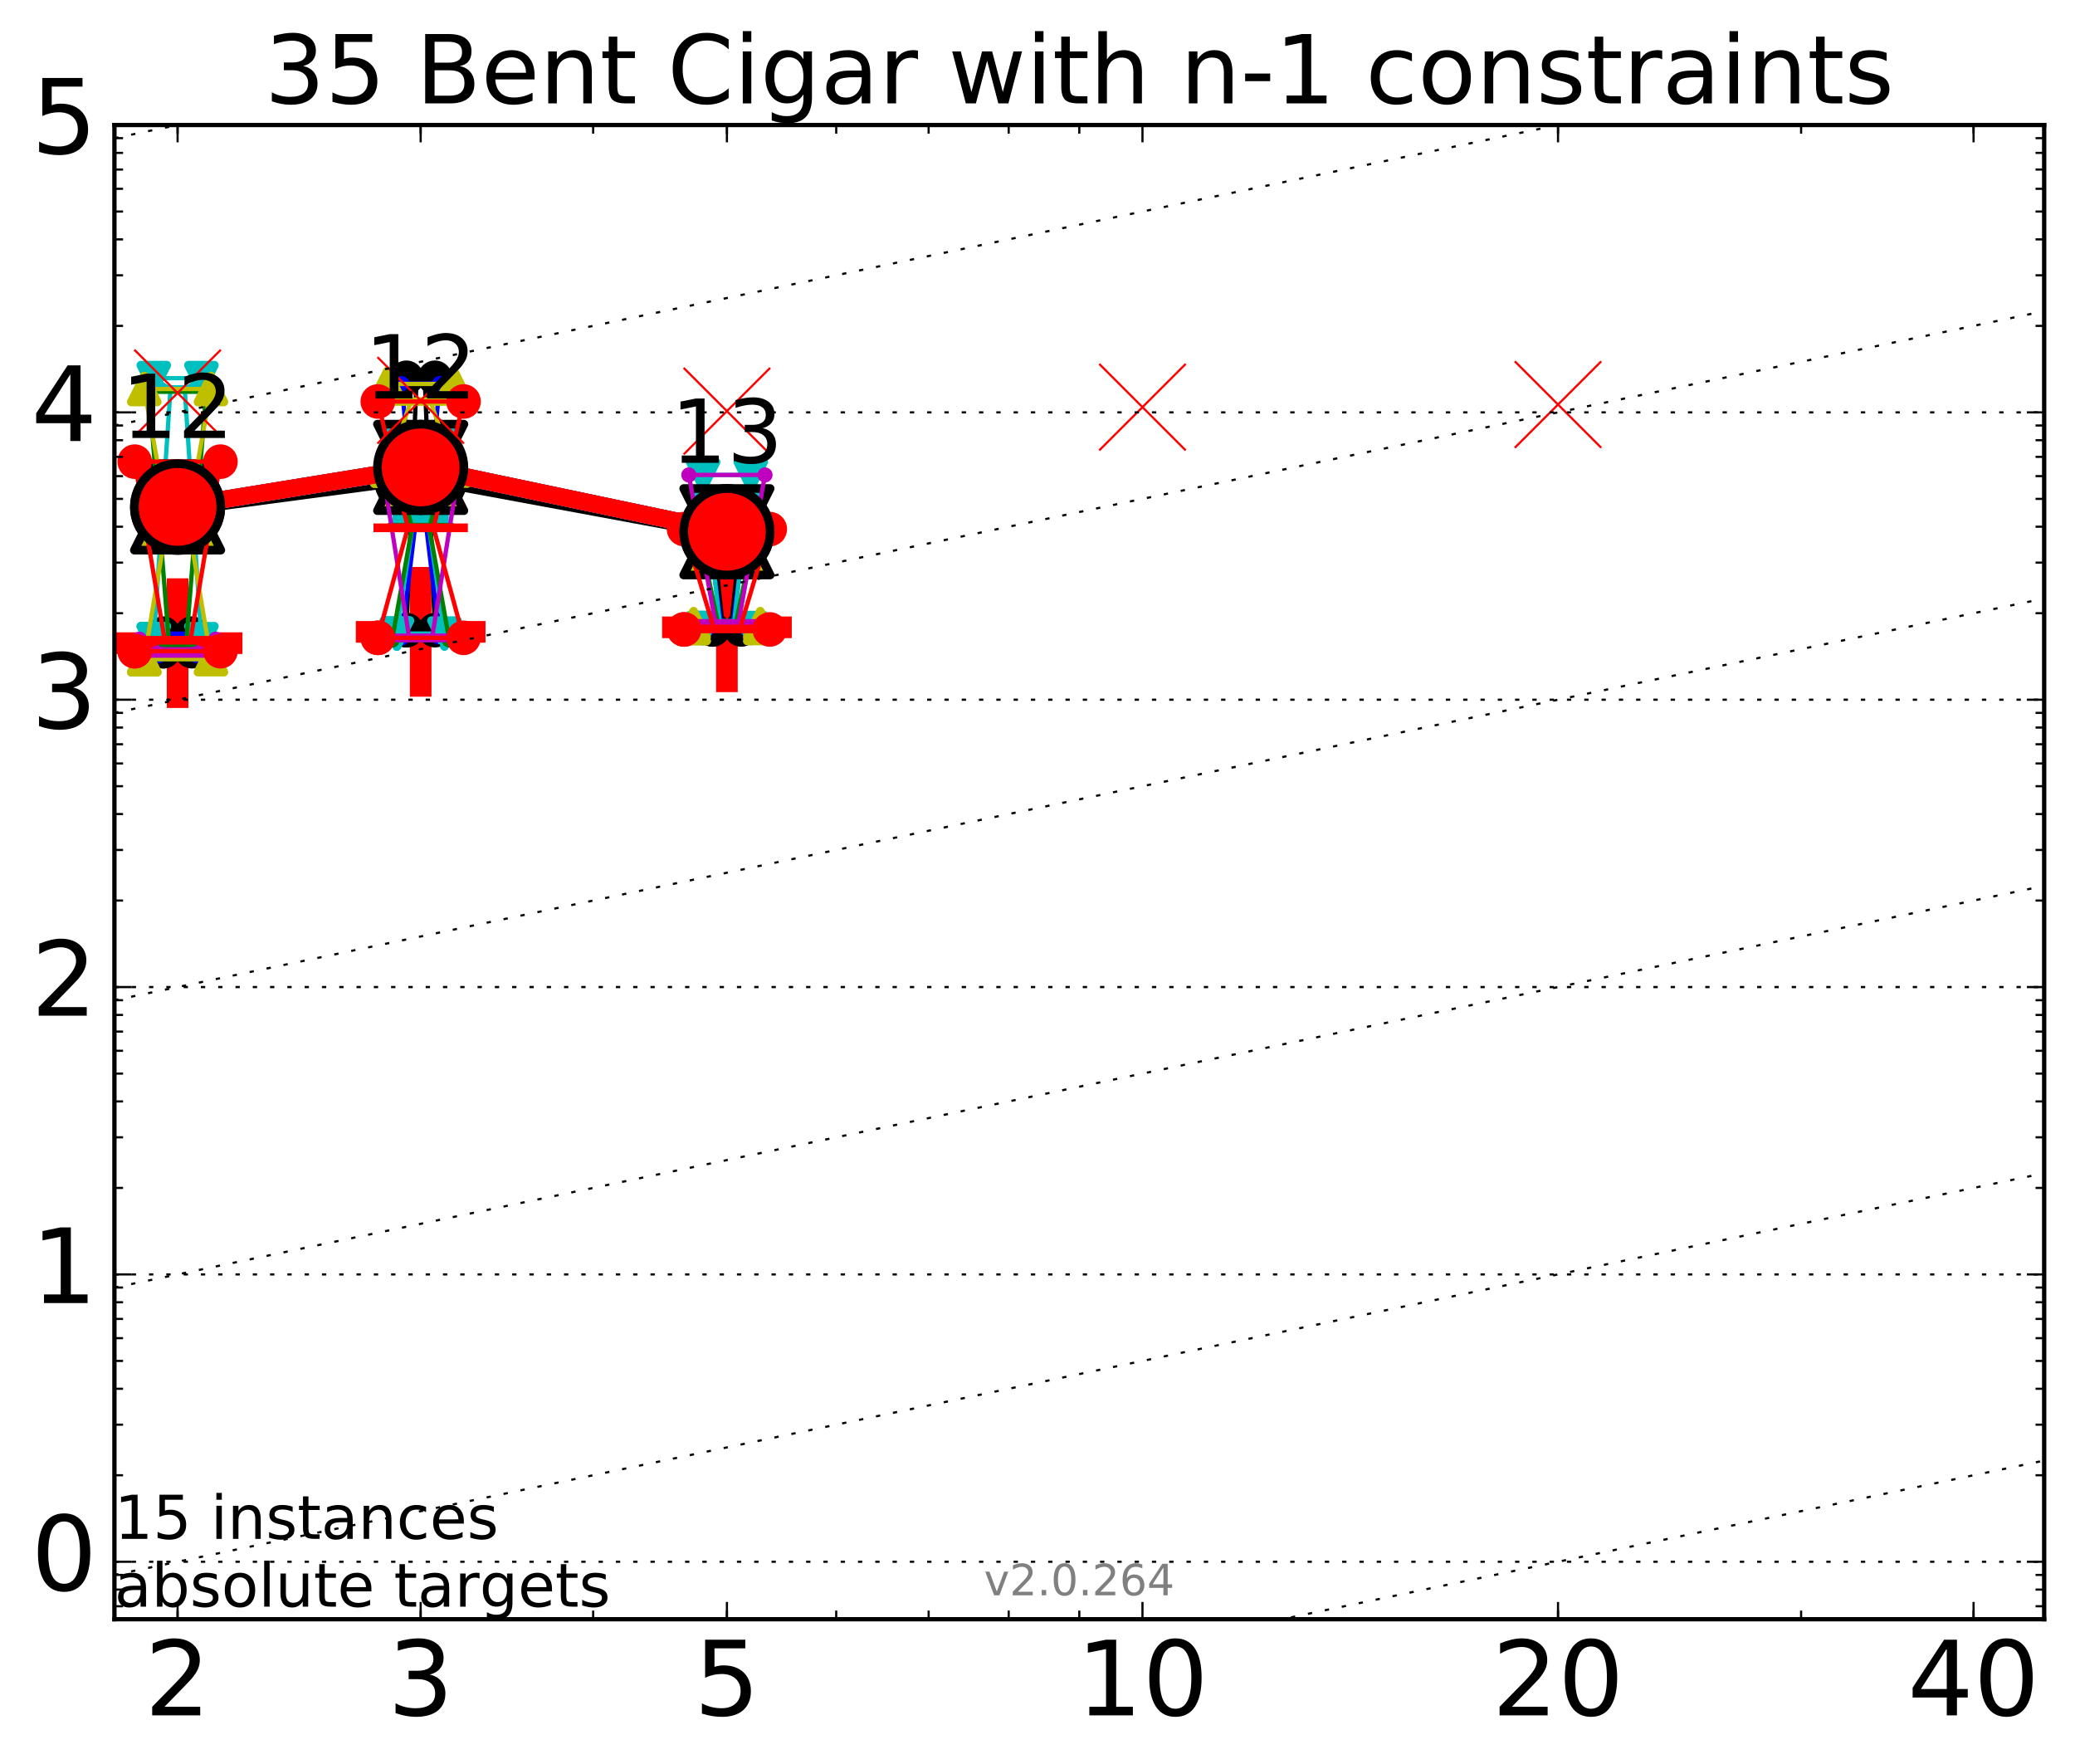 <?xml version="1.0" encoding="utf-8" standalone="no"?>
<!DOCTYPE svg PUBLIC "-//W3C//DTD SVG 1.1//EN"
  "http://www.w3.org/Graphics/SVG/1.1/DTD/svg11.dtd">
<!-- Created with matplotlib (http://matplotlib.org/) -->
<svg height="408pt" version="1.1" viewBox="0 0 480 408" width="480pt" xmlns="http://www.w3.org/2000/svg" xmlns:xlink="http://www.w3.org/1999/xlink">
 <defs>
  <style type="text/css">
*{stroke-linecap:butt;stroke-linejoin:round;stroke-miterlimit:100000;}
  </style>
 </defs>
 <g id="figure_1">
  <g id="patch_1">
   <path d="M 0 408.944 
L 480.07 408.944 
L 480.07 0 
L 0 0 
z
" style="fill:#ffffff;"/>
  </g>
  <g id="axes_1">
   <g id="patch_2">
    <path d="M 26.47 374.517 
L 472.87 374.517 
L 472.87 28.917 
L 26.47 28.917 
z
" style="fill:#ffffff;"/>
   </g>
   <g id="line2d_1">
    <defs>
     <path d="M -15 0 
L 15 0 
M 0 15 
L 0 -15 
" id="mbb0e0e25af" style="stroke:#ff0000;stroke-width:5.0;"/>
    </defs>
    <g clip-path="url(#p7afb6c7df6)">
     <use style="fill:#ff0000;stroke:#ff0000;stroke-width:5.0;" x="41.082" xlink:href="#mbb0e0e25af" y="148.756"/>
    </g>
   </g>
   <g id="line2d_2">
    <g clip-path="url(#p7afb6c7df6)">
     <use style="fill:#ff0000;stroke:#ff0000;stroke-width:5.0;" x="97.312" xlink:href="#mbb0e0e25af" y="146.141"/>
    </g>
   </g>
   <g id="line2d_3">
    <g clip-path="url(#p7afb6c7df6)">
     <use style="fill:#ff0000;stroke:#ff0000;stroke-width:5.0;" x="168.155" xlink:href="#mbb0e0e25af" y="145.093"/>
    </g>
   </g>
   <g id="line2d_4">
    <path clip-path="url(#p7afb6c7df6)" d="M 37.777 150.621 
L 40.09 147.72 
L 37.777 146.558 
L 44.386 146.558 
L 42.073 147.72 
L 44.386 150.621 
L 37.777 150.621 
" style="fill:none;stroke:#000000;stroke-linecap:square;"/>
   </g>
   <g id="line2d_5">
    <path clip-path="url(#p7afb6c7df6)" d="M 37.777 150.621 
L 44.386 150.621 
L 44.386 146.558 
L 37.777 146.558 
L 37.777 150.621 
" style="fill:none;"/>
    <defs>
     <path d="M 0 3 
C 0.796 3 1.559 2.684 2.121 2.121 
C 2.684 1.559 3 0.796 3 0 
C 3 -0.796 2.684 -1.559 2.121 -2.121 
C 1.559 -2.684 0.796 -3 0 -3 
C -0.796 -3 -1.559 -2.684 -2.121 -2.121 
C -2.684 -1.559 -3 -0.796 -3 0 
C -3 0.796 -2.684 1.559 -2.121 2.121 
C -1.559 2.684 -0.796 3 0 3 
z
" id="mac39c15b34" style="stroke:#000000;stroke-width:2.0;"/>
    </defs>
    <g clip-path="url(#p7afb6c7df6)">
     <use style="stroke:#000000;stroke-width:2.0;" x="37.777" xlink:href="#mac39c15b34" y="150.621"/>
     <use style="stroke:#000000;stroke-width:2.0;" x="44.386" xlink:href="#mac39c15b34" y="150.621"/>
     <use style="stroke:#000000;stroke-width:2.0;" x="44.386" xlink:href="#mac39c15b34" y="146.558"/>
     <use style="stroke:#000000;stroke-width:2.0;" x="37.777" xlink:href="#mac39c15b34" y="146.558"/>
     <use style="stroke:#000000;stroke-width:2.0;" x="37.777" xlink:href="#mac39c15b34" y="150.621"/>
    </g>
   </g>
   <g id="line2d_6">
    <path clip-path="url(#p7afb6c7df6)" d="M 37.777 147.72 
L 44.386 147.72 
" style="fill:none;stroke:#000000;stroke-linecap:square;stroke-width:2.0;"/>
   </g>
   <g id="line2d_7">
    <path clip-path="url(#p7afb6c7df6)" d="M 94.008 145.753 
L 96.321 88.765 
L 94.008 87.381 
L 100.617 87.381 
L 98.304 88.765 
L 100.617 145.753 
L 94.008 145.753 
" style="fill:none;stroke:#000000;stroke-linecap:square;"/>
   </g>
   <g id="line2d_8">
    <path clip-path="url(#p7afb6c7df6)" d="M 94.008 145.753 
L 100.617 145.753 
L 100.617 87.381 
L 94.008 87.381 
L 94.008 145.753 
" style="fill:none;"/>
    <g clip-path="url(#p7afb6c7df6)">
     <use style="stroke:#000000;stroke-width:2.0;" x="94.008" xlink:href="#mac39c15b34" y="145.753"/>
     <use style="stroke:#000000;stroke-width:2.0;" x="100.617" xlink:href="#mac39c15b34" y="145.753"/>
     <use style="stroke:#000000;stroke-width:2.0;" x="100.617" xlink:href="#mac39c15b34" y="87.381"/>
     <use style="stroke:#000000;stroke-width:2.0;" x="94.008" xlink:href="#mac39c15b34" y="87.381"/>
     <use style="stroke:#000000;stroke-width:2.0;" x="94.008" xlink:href="#mac39c15b34" y="145.753"/>
    </g>
   </g>
   <g id="line2d_9">
    <path clip-path="url(#p7afb6c7df6)" d="M 94.008 88.765 
L 100.617 88.765 
" style="fill:none;stroke:#000000;stroke-linecap:square;stroke-width:2.0;"/>
   </g>
   <g id="line2d_10">
    <path clip-path="url(#p7afb6c7df6)" d="M 164.85 145.588 
L 167.163 144.752 
L 164.85 122.378 
L 171.459 122.378 
L 169.146 144.752 
L 171.459 145.588 
L 164.85 145.588 
" style="fill:none;stroke:#000000;stroke-linecap:square;"/>
   </g>
   <g id="line2d_11">
    <path clip-path="url(#p7afb6c7df6)" d="M 164.85 145.588 
L 171.459 145.588 
L 171.459 122.378 
L 164.85 122.378 
L 164.85 145.588 
" style="fill:none;"/>
    <g clip-path="url(#p7afb6c7df6)">
     <use style="stroke:#000000;stroke-width:2.0;" x="164.85" xlink:href="#mac39c15b34" y="145.588"/>
     <use style="stroke:#000000;stroke-width:2.0;" x="171.459" xlink:href="#mac39c15b34" y="145.588"/>
     <use style="stroke:#000000;stroke-width:2.0;" x="171.459" xlink:href="#mac39c15b34" y="122.378"/>
     <use style="stroke:#000000;stroke-width:2.0;" x="164.85" xlink:href="#mac39c15b34" y="122.378"/>
     <use style="stroke:#000000;stroke-width:2.0;" x="164.85" xlink:href="#mac39c15b34" y="145.588"/>
    </g>
   </g>
   <g id="line2d_12">
    <path clip-path="url(#p7afb6c7df6)" d="M 164.85 144.752 
L 171.459 144.752 
" style="fill:none;stroke:#000000;stroke-linecap:square;stroke-width:2.0;"/>
   </g>
   <g id="line2d_13">
    <path clip-path="url(#p7afb6c7df6)" d="M 41.082 117.347 
L 97.312 109.886 
" style="fill:none;stroke:#000000;stroke-linecap:square;stroke-width:4.0;"/>
   </g>
   <g id="line2d_14">
    <path clip-path="url(#p7afb6c7df6)" d="M 97.312 109.886 
L 168.155 122.991 
" style="fill:none;stroke:#000000;stroke-linecap:square;stroke-width:4.0;"/>
   </g>
   <g id="line2d_15">
    <path clip-path="url(#p7afb6c7df6)" d="M 41.082 117.347 
L 97.312 109.886 
L 168.155 122.991 
" style="fill:none;"/>
    <defs>
     <path d="M 0 10 
C 2.652 10 5.196 8.946 7.071 7.071 
C 8.946 5.196 10 2.652 10 0 
C 10 -2.652 8.946 -5.196 7.071 -7.071 
C 5.196 -8.946 2.652 -10 0 -10 
C -2.652 -10 -5.196 -8.946 -7.071 -7.071 
C -8.946 -5.196 -10 -2.652 -10 0 
C -10 2.652 -8.946 5.196 -7.071 7.071 
C -5.196 8.946 -2.652 10 0 10 
z
" id="ma35370f57b" style="stroke:#000000;stroke-width:2.0;"/>
    </defs>
    <g clip-path="url(#p7afb6c7df6)">
     <use style="stroke:#000000;stroke-width:2.0;" x="41.082" xlink:href="#ma35370f57b" y="117.347"/>
     <use style="stroke:#000000;stroke-width:2.0;" x="97.312" xlink:href="#ma35370f57b" y="109.886"/>
     <use style="stroke:#000000;stroke-width:2.0;" x="168.155" xlink:href="#ma35370f57b" y="122.991"/>
    </g>
   </g>
   <g id="line2d_16">
    <path clip-path="url(#p7afb6c7df6)" d="M 36.676 151.637 
L 39.76 150.68 
L 36.676 146.558 
L 45.488 146.558 
L 42.403 150.68 
L 45.488 151.637 
L 36.676 151.637 
" style="fill:none;stroke:#0000ff;stroke-linecap:square;"/>
   </g>
   <g id="line2d_17">
    <path clip-path="url(#p7afb6c7df6)" d="M 36.676 151.637 
L 45.488 151.637 
L 45.488 146.558 
L 36.676 146.558 
L 36.676 151.637 
" style="fill:none;"/>
    <defs>
     <path d="M 0 1.5 
C 0.398 1.5 0.779 1.342 1.061 1.061 
C 1.342 0.779 1.5 0.398 1.5 0 
C 1.5 -0.398 1.342 -0.779 1.061 -1.061 
C 0.779 -1.342 0.398 -1.5 0 -1.5 
C -0.398 -1.5 -0.779 -1.342 -1.061 -1.061 
C -1.342 -0.779 -1.5 -0.398 -1.5 0 
C -1.5 0.398 -1.342 0.779 -1.061 1.061 
C -0.779 1.342 -0.398 1.5 0 1.5 
z
" id="mee90613b35" style="stroke:#0000ff;stroke-width:0.5;"/>
    </defs>
    <g clip-path="url(#p7afb6c7df6)">
     <use style="fill:#0000ff;stroke:#0000ff;stroke-width:0.5;" x="36.676" xlink:href="#mee90613b35" y="151.637"/>
     <use style="fill:#0000ff;stroke:#0000ff;stroke-width:0.5;" x="45.488" xlink:href="#mee90613b35" y="151.637"/>
     <use style="fill:#0000ff;stroke:#0000ff;stroke-width:0.5;" x="45.488" xlink:href="#mee90613b35" y="146.558"/>
     <use style="fill:#0000ff;stroke:#0000ff;stroke-width:0.5;" x="36.676" xlink:href="#mee90613b35" y="146.558"/>
     <use style="fill:#0000ff;stroke:#0000ff;stroke-width:0.5;" x="36.676" xlink:href="#mee90613b35" y="151.637"/>
    </g>
   </g>
   <g id="line2d_18">
    <path clip-path="url(#p7afb6c7df6)" d="M 36.676 150.68 
L 45.488 150.68 
" style="fill:none;stroke:#0000ff;stroke-linecap:square;stroke-width:2.0;"/>
   </g>
   <g id="line2d_19">
    <path clip-path="url(#p7afb6c7df6)" d="M 92.906 147.526 
L 95.991 122.081 
L 92.906 88.713 
L 101.718 88.713 
L 98.634 122.081 
L 101.718 147.526 
L 92.906 147.526 
" style="fill:none;stroke:#0000ff;stroke-linecap:square;"/>
   </g>
   <g id="line2d_20">
    <path clip-path="url(#p7afb6c7df6)" d="M 92.906 147.526 
L 101.718 147.526 
L 101.718 88.713 
L 92.906 88.713 
L 92.906 147.526 
" style="fill:none;"/>
    <g clip-path="url(#p7afb6c7df6)">
     <use style="fill:#0000ff;stroke:#0000ff;stroke-width:0.5;" x="92.906" xlink:href="#mee90613b35" y="147.526"/>
     <use style="fill:#0000ff;stroke:#0000ff;stroke-width:0.5;" x="101.718" xlink:href="#mee90613b35" y="147.526"/>
     <use style="fill:#0000ff;stroke:#0000ff;stroke-width:0.5;" x="101.718" xlink:href="#mee90613b35" y="88.713"/>
     <use style="fill:#0000ff;stroke:#0000ff;stroke-width:0.5;" x="92.906" xlink:href="#mee90613b35" y="88.713"/>
     <use style="fill:#0000ff;stroke:#0000ff;stroke-width:0.5;" x="92.906" xlink:href="#mee90613b35" y="147.526"/>
    </g>
   </g>
   <g id="line2d_21">
    <path clip-path="url(#p7afb6c7df6)" d="M 92.906 122.081 
L 101.718 122.081 
" style="fill:none;stroke:#0000ff;stroke-linecap:square;stroke-width:2.0;"/>
   </g>
   <g id="line2d_22">
    <path clip-path="url(#p7afb6c7df6)" d="M 163.749 145.261 
L 166.833 144.227 
L 163.749 122.378 
L 172.561 122.378 
L 169.476 144.227 
L 172.561 145.261 
L 163.749 145.261 
" style="fill:none;stroke:#0000ff;stroke-linecap:square;"/>
   </g>
   <g id="line2d_23">
    <path clip-path="url(#p7afb6c7df6)" d="M 163.749 145.261 
L 172.561 145.261 
L 172.561 122.378 
L 163.749 122.378 
L 163.749 145.261 
" style="fill:none;"/>
    <g clip-path="url(#p7afb6c7df6)">
     <use style="fill:#0000ff;stroke:#0000ff;stroke-width:0.5;" x="163.749" xlink:href="#mee90613b35" y="145.261"/>
     <use style="fill:#0000ff;stroke:#0000ff;stroke-width:0.5;" x="172.561" xlink:href="#mee90613b35" y="145.261"/>
     <use style="fill:#0000ff;stroke:#0000ff;stroke-width:0.5;" x="172.561" xlink:href="#mee90613b35" y="122.378"/>
     <use style="fill:#0000ff;stroke:#0000ff;stroke-width:0.5;" x="163.749" xlink:href="#mee90613b35" y="122.378"/>
     <use style="fill:#0000ff;stroke:#0000ff;stroke-width:0.5;" x="163.749" xlink:href="#mee90613b35" y="145.261"/>
    </g>
   </g>
   <g id="line2d_24">
    <path clip-path="url(#p7afb6c7df6)" d="M 163.749 144.227 
L 172.561 144.227 
" style="fill:none;stroke:#0000ff;stroke-linecap:square;stroke-width:2.0;"/>
   </g>
   <g id="line2d_25">
    <path clip-path="url(#p7afb6c7df6)" d="M 41.082 117.272 
L 97.312 108.117 
" style="fill:none;stroke:#0000ff;stroke-linecap:square;stroke-width:4.0;"/>
   </g>
   <g id="line2d_26">
    <path clip-path="url(#p7afb6c7df6)" d="M 97.312 108.117 
L 168.155 122.991 
" style="fill:none;stroke:#0000ff;stroke-linecap:square;stroke-width:4.0;"/>
   </g>
   <g id="line2d_27">
    <path clip-path="url(#p7afb6c7df6)" d="M 41.082 117.272 
L 97.312 108.117 
L 168.155 122.991 
" style="fill:none;"/>
    <defs>
     <path d="M 0 5 
C 1.326 5 2.598 4.473 3.536 3.536 
C 4.473 2.598 5 1.326 5 0 
C 5 -1.326 4.473 -2.598 3.536 -3.536 
C 2.598 -4.473 1.326 -5 0 -5 
C -1.326 -5 -2.598 -4.473 -3.536 -3.536 
C -4.473 -2.598 -5 -1.326 -5 0 
C -5 1.326 -4.473 2.598 -3.536 3.536 
C -2.598 4.473 -1.326 5 0 5 
z
" id="md3156f7f9c" style="stroke:#0000ff;stroke-width:0.5;"/>
    </defs>
    <g clip-path="url(#p7afb6c7df6)">
     <use style="fill:#0000ff;stroke:#0000ff;stroke-width:0.5;" x="41.082" xlink:href="#md3156f7f9c" y="117.272"/>
     <use style="fill:#0000ff;stroke:#0000ff;stroke-width:0.5;" x="97.312" xlink:href="#md3156f7f9c" y="108.117"/>
     <use style="fill:#0000ff;stroke:#0000ff;stroke-width:0.5;" x="168.155" xlink:href="#md3156f7f9c" y="122.991"/>
    </g>
   </g>
   <g id="line2d_28">
    <path clip-path="url(#p7afb6c7df6)" d="M 35.574 147.844 
L 39.429 90.078 
L 35.574 87.461 
L 46.589 87.461 
L 42.734 90.078 
L 46.589 147.844 
L 35.574 147.844 
" style="fill:none;stroke:#00bfbf;stroke-linecap:square;"/>
   </g>
   <g id="line2d_29">
    <path clip-path="url(#p7afb6c7df6)" d="M 35.574 147.844 
L 46.589 147.844 
L 46.589 87.461 
L 35.574 87.461 
L 35.574 147.844 
" style="fill:none;"/>
    <defs>
     <path d="M -0 3 
L 3 -3 
L -3 -3 
z
" id="m6f6e51c0e2" style="stroke:#00bfbf;stroke-linejoin:miter;stroke-width:2.0;"/>
    </defs>
    <g clip-path="url(#p7afb6c7df6)">
     <use style="fill:#00bfbf;stroke:#00bfbf;stroke-linejoin:miter;stroke-width:2.0;" x="35.574" xlink:href="#m6f6e51c0e2" y="147.844"/>
     <use style="fill:#00bfbf;stroke:#00bfbf;stroke-linejoin:miter;stroke-width:2.0;" x="46.589" xlink:href="#m6f6e51c0e2" y="147.844"/>
     <use style="fill:#00bfbf;stroke:#00bfbf;stroke-linejoin:miter;stroke-width:2.0;" x="46.589" xlink:href="#m6f6e51c0e2" y="87.461"/>
     <use style="fill:#00bfbf;stroke:#00bfbf;stroke-linejoin:miter;stroke-width:2.0;" x="35.574" xlink:href="#m6f6e51c0e2" y="87.461"/>
     <use style="fill:#00bfbf;stroke:#00bfbf;stroke-linejoin:miter;stroke-width:2.0;" x="35.574" xlink:href="#m6f6e51c0e2" y="147.844"/>
    </g>
   </g>
   <g id="line2d_30">
    <path clip-path="url(#p7afb6c7df6)" d="M 35.574 90.078 
L 46.589 90.078 
" style="fill:none;stroke:#00bfbf;stroke-linecap:square;stroke-width:2.0;"/>
   </g>
   <g id="line2d_31">
    <path clip-path="url(#p7afb6c7df6)" d="M 91.805 146.535 
L 95.66 119.998 
L 91.805 105.92 
L 102.82 105.92 
L 98.965 119.998 
L 102.82 146.535 
L 91.805 146.535 
" style="fill:none;stroke:#00bfbf;stroke-linecap:square;"/>
   </g>
   <g id="line2d_32">
    <path clip-path="url(#p7afb6c7df6)" d="M 91.805 146.535 
L 102.82 146.535 
L 102.82 105.92 
L 91.805 105.92 
L 91.805 146.535 
" style="fill:none;"/>
    <g clip-path="url(#p7afb6c7df6)">
     <use style="fill:#00bfbf;stroke:#00bfbf;stroke-linejoin:miter;stroke-width:2.0;" x="91.805" xlink:href="#m6f6e51c0e2" y="146.535"/>
     <use style="fill:#00bfbf;stroke:#00bfbf;stroke-linejoin:miter;stroke-width:2.0;" x="102.82" xlink:href="#m6f6e51c0e2" y="146.535"/>
     <use style="fill:#00bfbf;stroke:#00bfbf;stroke-linejoin:miter;stroke-width:2.0;" x="102.82" xlink:href="#m6f6e51c0e2" y="105.92"/>
     <use style="fill:#00bfbf;stroke:#00bfbf;stroke-linejoin:miter;stroke-width:2.0;" x="91.805" xlink:href="#m6f6e51c0e2" y="105.92"/>
     <use style="fill:#00bfbf;stroke:#00bfbf;stroke-linejoin:miter;stroke-width:2.0;" x="91.805" xlink:href="#m6f6e51c0e2" y="146.535"/>
    </g>
   </g>
   <g id="line2d_33">
    <path clip-path="url(#p7afb6c7df6)" d="M 91.805 119.998 
L 102.82 119.998 
" style="fill:none;stroke:#00bfbf;stroke-linecap:square;stroke-width:2.0;"/>
   </g>
   <g id="line2d_34">
    <path clip-path="url(#p7afb6c7df6)" d="M 162.647 145.261 
L 166.502 144.139 
L 162.647 109.852 
L 173.662 109.852 
L 169.807 144.139 
L 173.662 145.261 
L 162.647 145.261 
" style="fill:none;stroke:#00bfbf;stroke-linecap:square;"/>
   </g>
   <g id="line2d_35">
    <path clip-path="url(#p7afb6c7df6)" d="M 162.647 145.261 
L 173.662 145.261 
L 173.662 109.852 
L 162.647 109.852 
L 162.647 145.261 
" style="fill:none;"/>
    <g clip-path="url(#p7afb6c7df6)">
     <use style="fill:#00bfbf;stroke:#00bfbf;stroke-linejoin:miter;stroke-width:2.0;" x="162.647" xlink:href="#m6f6e51c0e2" y="145.261"/>
     <use style="fill:#00bfbf;stroke:#00bfbf;stroke-linejoin:miter;stroke-width:2.0;" x="173.662" xlink:href="#m6f6e51c0e2" y="145.261"/>
     <use style="fill:#00bfbf;stroke:#00bfbf;stroke-linejoin:miter;stroke-width:2.0;" x="173.662" xlink:href="#m6f6e51c0e2" y="109.852"/>
     <use style="fill:#00bfbf;stroke:#00bfbf;stroke-linejoin:miter;stroke-width:2.0;" x="162.647" xlink:href="#m6f6e51c0e2" y="109.852"/>
     <use style="fill:#00bfbf;stroke:#00bfbf;stroke-linejoin:miter;stroke-width:2.0;" x="162.647" xlink:href="#m6f6e51c0e2" y="145.261"/>
    </g>
   </g>
   <g id="line2d_36">
    <path clip-path="url(#p7afb6c7df6)" d="M 162.647 144.139 
L 173.662 144.139 
" style="fill:none;stroke:#00bfbf;stroke-linecap:square;stroke-width:2.0;"/>
   </g>
   <g id="line2d_37">
    <path clip-path="url(#p7afb6c7df6)" d="M 41.082 117.241 
L 97.312 108.106 
" style="fill:none;stroke:#00bfbf;stroke-linecap:square;stroke-width:4.0;"/>
   </g>
   <g id="line2d_38">
    <path clip-path="url(#p7afb6c7df6)" d="M 97.312 108.106 
L 168.155 122.991 
" style="fill:none;stroke:#00bfbf;stroke-linecap:square;stroke-width:4.0;"/>
   </g>
   <g id="line2d_39">
    <path clip-path="url(#p7afb6c7df6)" d="M 41.082 117.241 
L 97.312 108.106 
L 168.155 122.991 
" style="fill:none;"/>
    <defs>
     <path d="M -0 10 
L 10 -10 
L -10 -10 
z
" id="mbaed999b66" style="stroke:#000000;stroke-linejoin:miter;stroke-width:2.0;"/>
    </defs>
    <g clip-path="url(#p7afb6c7df6)">
     <use style="fill:#00bfbf;stroke:#000000;stroke-linejoin:miter;stroke-width:2.0;" x="41.082" xlink:href="#mbaed999b66" y="117.241"/>
     <use style="fill:#00bfbf;stroke:#000000;stroke-linejoin:miter;stroke-width:2.0;" x="97.312" xlink:href="#mbaed999b66" y="108.106"/>
     <use style="fill:#00bfbf;stroke:#000000;stroke-linejoin:miter;stroke-width:2.0;" x="168.155" xlink:href="#mbaed999b66" y="122.991"/>
    </g>
   </g>
   <g id="line2d_40">
    <path clip-path="url(#p7afb6c7df6)" d="M 34.473 152.46 
L 39.099 148.884 
L 34.473 90.589 
L 47.691 90.589 
L 43.064 148.884 
L 47.691 152.46 
L 34.473 152.46 
" style="fill:none;stroke:#008000;stroke-linecap:square;"/>
   </g>
   <g id="line2d_41">
    <path clip-path="url(#p7afb6c7df6)" d="M 34.473 152.46 
L 47.691 152.46 
L 47.691 90.589 
L 34.473 90.589 
L 34.473 152.46 
" style="fill:none;"/>
    <defs>
     <path d="M 0 1.5 
C 0.398 1.5 0.779 1.342 1.061 1.061 
C 1.342 0.779 1.5 0.398 1.5 0 
C 1.5 -0.398 1.342 -0.779 1.061 -1.061 
C 0.779 -1.342 0.398 -1.5 0 -1.5 
C -0.398 -1.5 -0.779 -1.342 -1.061 -1.061 
C -1.342 -0.779 -1.5 -0.398 -1.5 0 
C -1.5 0.398 -1.342 0.779 -1.061 1.061 
C -0.779 1.342 -0.398 1.5 0 1.5 
z
" id="mc48a4d475b" style="stroke:#008000;stroke-width:0.5;"/>
    </defs>
    <g clip-path="url(#p7afb6c7df6)">
     <use style="fill:#008000;stroke:#008000;stroke-width:0.5;" x="34.473" xlink:href="#mc48a4d475b" y="152.46"/>
     <use style="fill:#008000;stroke:#008000;stroke-width:0.5;" x="47.691" xlink:href="#mc48a4d475b" y="152.46"/>
     <use style="fill:#008000;stroke:#008000;stroke-width:0.5;" x="47.691" xlink:href="#mc48a4d475b" y="90.589"/>
     <use style="fill:#008000;stroke:#008000;stroke-width:0.5;" x="34.473" xlink:href="#mc48a4d475b" y="90.589"/>
     <use style="fill:#008000;stroke:#008000;stroke-width:0.5;" x="34.473" xlink:href="#mc48a4d475b" y="152.46"/>
    </g>
   </g>
   <g id="line2d_42">
    <path clip-path="url(#p7afb6c7df6)" d="M 34.473 148.884 
L 47.691 148.884 
" style="fill:none;stroke:#008000;stroke-linecap:square;stroke-width:2.0;"/>
   </g>
   <g id="line2d_43">
    <path clip-path="url(#p7afb6c7df6)" d="M 90.703 148.022 
L 95.33 121.935 
L 90.703 105.92 
L 103.921 105.92 
L 99.295 121.935 
L 103.921 148.022 
L 90.703 148.022 
" style="fill:none;stroke:#008000;stroke-linecap:square;"/>
   </g>
   <g id="line2d_44">
    <path clip-path="url(#p7afb6c7df6)" d="M 90.703 148.022 
L 103.921 148.022 
L 103.921 105.92 
L 90.703 105.92 
L 90.703 148.022 
" style="fill:none;"/>
    <g clip-path="url(#p7afb6c7df6)">
     <use style="fill:#008000;stroke:#008000;stroke-width:0.5;" x="90.703" xlink:href="#mc48a4d475b" y="148.022"/>
     <use style="fill:#008000;stroke:#008000;stroke-width:0.5;" x="103.921" xlink:href="#mc48a4d475b" y="148.022"/>
     <use style="fill:#008000;stroke:#008000;stroke-width:0.5;" x="103.921" xlink:href="#mc48a4d475b" y="105.92"/>
     <use style="fill:#008000;stroke:#008000;stroke-width:0.5;" x="90.703" xlink:href="#mc48a4d475b" y="105.92"/>
     <use style="fill:#008000;stroke:#008000;stroke-width:0.5;" x="90.703" xlink:href="#mc48a4d475b" y="148.022"/>
    </g>
   </g>
   <g id="line2d_45">
    <path clip-path="url(#p7afb6c7df6)" d="M 90.703 121.935 
L 103.921 121.935 
" style="fill:none;stroke:#008000;stroke-linecap:square;stroke-width:2.0;"/>
   </g>
   <g id="line2d_46">
    <path clip-path="url(#p7afb6c7df6)" d="M 161.546 145.352 
L 166.172 144.587 
L 161.546 122.378 
L 174.763 122.378 
L 170.137 144.587 
L 174.763 145.352 
L 161.546 145.352 
" style="fill:none;stroke:#008000;stroke-linecap:square;"/>
   </g>
   <g id="line2d_47">
    <path clip-path="url(#p7afb6c7df6)" d="M 161.546 145.352 
L 174.763 145.352 
L 174.763 122.378 
L 161.546 122.378 
L 161.546 145.352 
" style="fill:none;"/>
    <g clip-path="url(#p7afb6c7df6)">
     <use style="fill:#008000;stroke:#008000;stroke-width:0.5;" x="161.546" xlink:href="#mc48a4d475b" y="145.352"/>
     <use style="fill:#008000;stroke:#008000;stroke-width:0.5;" x="174.763" xlink:href="#mc48a4d475b" y="145.352"/>
     <use style="fill:#008000;stroke:#008000;stroke-width:0.5;" x="174.763" xlink:href="#mc48a4d475b" y="122.378"/>
     <use style="fill:#008000;stroke:#008000;stroke-width:0.5;" x="161.546" xlink:href="#mc48a4d475b" y="122.378"/>
     <use style="fill:#008000;stroke:#008000;stroke-width:0.5;" x="161.546" xlink:href="#mc48a4d475b" y="145.352"/>
    </g>
   </g>
   <g id="line2d_48">
    <path clip-path="url(#p7afb6c7df6)" d="M 161.546 144.587 
L 174.763 144.587 
" style="fill:none;stroke:#008000;stroke-linecap:square;stroke-width:2.0;"/>
   </g>
   <g id="line2d_49">
    <path clip-path="url(#p7afb6c7df6)" d="M 41.082 117.241 
L 97.312 108.106 
" style="fill:none;stroke:#008000;stroke-linecap:square;stroke-width:4.0;"/>
   </g>
   <g id="line2d_50">
    <path clip-path="url(#p7afb6c7df6)" d="M 97.312 108.106 
L 168.155 122.991 
" style="fill:none;stroke:#008000;stroke-linecap:square;stroke-width:4.0;"/>
   </g>
   <g id="line2d_51">
    <path clip-path="url(#p7afb6c7df6)" d="M 41.082 117.241 
L 97.312 108.106 
L 168.155 122.991 
" style="fill:none;"/>
    <defs>
     <path d="M 0 5 
C 1.326 5 2.598 4.473 3.536 3.536 
C 4.473 2.598 5 1.326 5 0 
C 5 -1.326 4.473 -2.598 3.536 -3.536 
C 2.598 -4.473 1.326 -5 0 -5 
C -1.326 -5 -2.598 -4.473 -3.536 -3.536 
C -4.473 -2.598 -5 -1.326 -5 0 
C -5 1.326 -4.473 2.598 -3.536 3.536 
C -2.598 4.473 -1.326 5 0 5 
z
" id="m6598312f69" style="stroke:#008000;stroke-width:0.5;"/>
    </defs>
    <g clip-path="url(#p7afb6c7df6)">
     <use style="fill:#008000;stroke:#008000;stroke-width:0.5;" x="41.082" xlink:href="#m6598312f69" y="117.241"/>
     <use style="fill:#008000;stroke:#008000;stroke-width:0.5;" x="97.312" xlink:href="#m6598312f69" y="108.106"/>
     <use style="fill:#008000;stroke:#008000;stroke-width:0.5;" x="168.155" xlink:href="#m6598312f69" y="122.991"/>
    </g>
   </g>
   <g id="line2d_52">
    <path clip-path="url(#p7afb6c7df6)" d="M 33.371 152.46 
L 38.768 120.098 
L 33.371 89.974 
L 48.792 89.974 
L 43.395 120.098 
L 48.792 152.46 
L 33.371 152.46 
" style="fill:none;stroke:#bfbf00;stroke-linecap:square;"/>
   </g>
   <g id="line2d_53">
    <path clip-path="url(#p7afb6c7df6)" d="M 33.371 152.46 
L 48.792 152.46 
L 48.792 89.974 
L 33.371 89.974 
L 33.371 152.46 
" style="fill:none;"/>
    <defs>
     <path d="M 0 -3 
L -3 3 
L 3 3 
z
" id="m29ba309b5a" style="stroke:#bfbf00;stroke-linejoin:miter;stroke-width:2.0;"/>
    </defs>
    <g clip-path="url(#p7afb6c7df6)">
     <use style="fill:#bfbf00;stroke:#bfbf00;stroke-linejoin:miter;stroke-width:2.0;" x="33.371" xlink:href="#m29ba309b5a" y="152.46"/>
     <use style="fill:#bfbf00;stroke:#bfbf00;stroke-linejoin:miter;stroke-width:2.0;" x="48.792" xlink:href="#m29ba309b5a" y="152.46"/>
     <use style="fill:#bfbf00;stroke:#bfbf00;stroke-linejoin:miter;stroke-width:2.0;" x="48.792" xlink:href="#m29ba309b5a" y="89.974"/>
     <use style="fill:#bfbf00;stroke:#bfbf00;stroke-linejoin:miter;stroke-width:2.0;" x="33.371" xlink:href="#m29ba309b5a" y="89.974"/>
     <use style="fill:#bfbf00;stroke:#bfbf00;stroke-linejoin:miter;stroke-width:2.0;" x="33.371" xlink:href="#m29ba309b5a" y="152.46"/>
    </g>
   </g>
   <g id="line2d_54">
    <path clip-path="url(#p7afb6c7df6)" d="M 33.371 120.098 
L 48.792 120.098 
" style="fill:none;stroke:#bfbf00;stroke-linecap:square;stroke-width:2.0;"/>
   </g>
   <g id="line2d_55">
    <path clip-path="url(#p7afb6c7df6)" d="M 89.602 108.85 
L 94.999 92.864 
L 89.602 88.807 
L 105.023 88.807 
L 99.625 92.864 
L 105.023 108.85 
L 89.602 108.85 
" style="fill:none;stroke:#bfbf00;stroke-linecap:square;"/>
   </g>
   <g id="line2d_56">
    <path clip-path="url(#p7afb6c7df6)" d="M 89.602 108.85 
L 105.023 108.85 
L 105.023 88.807 
L 89.602 88.807 
L 89.602 108.85 
" style="fill:none;"/>
    <g clip-path="url(#p7afb6c7df6)">
     <use style="fill:#bfbf00;stroke:#bfbf00;stroke-linejoin:miter;stroke-width:2.0;" x="89.602" xlink:href="#m29ba309b5a" y="108.85"/>
     <use style="fill:#bfbf00;stroke:#bfbf00;stroke-linejoin:miter;stroke-width:2.0;" x="105.023" xlink:href="#m29ba309b5a" y="108.85"/>
     <use style="fill:#bfbf00;stroke:#bfbf00;stroke-linejoin:miter;stroke-width:2.0;" x="105.023" xlink:href="#m29ba309b5a" y="88.807"/>
     <use style="fill:#bfbf00;stroke:#bfbf00;stroke-linejoin:miter;stroke-width:2.0;" x="89.602" xlink:href="#m29ba309b5a" y="88.807"/>
     <use style="fill:#bfbf00;stroke:#bfbf00;stroke-linejoin:miter;stroke-width:2.0;" x="89.602" xlink:href="#m29ba309b5a" y="108.85"/>
    </g>
   </g>
   <g id="line2d_57">
    <path clip-path="url(#p7afb6c7df6)" d="M 89.602 92.864 
L 105.023 92.864 
" style="fill:none;stroke:#bfbf00;stroke-linecap:square;stroke-width:2.0;"/>
   </g>
   <g id="line2d_58">
    <path clip-path="url(#p7afb6c7df6)" d="M 160.444 145.261 
L 165.841 145.119 
L 160.444 144.365 
L 175.865 144.365 
L 170.468 145.119 
L 175.865 145.261 
L 160.444 145.261 
" style="fill:none;stroke:#bfbf00;stroke-linecap:square;"/>
   </g>
   <g id="line2d_59">
    <path clip-path="url(#p7afb6c7df6)" d="M 160.444 145.261 
L 175.865 145.261 
L 175.865 144.365 
L 160.444 144.365 
L 160.444 145.261 
" style="fill:none;"/>
    <g clip-path="url(#p7afb6c7df6)">
     <use style="fill:#bfbf00;stroke:#bfbf00;stroke-linejoin:miter;stroke-width:2.0;" x="160.444" xlink:href="#m29ba309b5a" y="145.261"/>
     <use style="fill:#bfbf00;stroke:#bfbf00;stroke-linejoin:miter;stroke-width:2.0;" x="175.865" xlink:href="#m29ba309b5a" y="145.261"/>
     <use style="fill:#bfbf00;stroke:#bfbf00;stroke-linejoin:miter;stroke-width:2.0;" x="175.865" xlink:href="#m29ba309b5a" y="144.365"/>
     <use style="fill:#bfbf00;stroke:#bfbf00;stroke-linejoin:miter;stroke-width:2.0;" x="160.444" xlink:href="#m29ba309b5a" y="144.365"/>
     <use style="fill:#bfbf00;stroke:#bfbf00;stroke-linejoin:miter;stroke-width:2.0;" x="160.444" xlink:href="#m29ba309b5a" y="145.261"/>
    </g>
   </g>
   <g id="line2d_60">
    <path clip-path="url(#p7afb6c7df6)" d="M 160.444 145.119 
L 175.865 145.119 
" style="fill:none;stroke:#bfbf00;stroke-linecap:square;stroke-width:2.0;"/>
   </g>
   <g id="line2d_61">
    <path clip-path="url(#p7afb6c7df6)" d="M 41.082 117.241 
L 97.312 108.106 
" style="fill:none;stroke:#bfbf00;stroke-linecap:square;stroke-width:4.0;"/>
   </g>
   <g id="line2d_62">
    <path clip-path="url(#p7afb6c7df6)" d="M 97.312 108.106 
L 168.155 122.991 
" style="fill:none;stroke:#bfbf00;stroke-linecap:square;stroke-width:4.0;"/>
   </g>
   <g id="line2d_63">
    <path clip-path="url(#p7afb6c7df6)" d="M 41.082 117.241 
L 97.312 108.106 
L 168.155 122.991 
" style="fill:none;"/>
    <defs>
     <path d="M 0 -10 
L -10 10 
L 10 10 
z
" id="m0acd65ce79" style="stroke:#000000;stroke-linejoin:miter;stroke-width:2.0;"/>
    </defs>
    <g clip-path="url(#p7afb6c7df6)">
     <use style="fill:#bfbf00;stroke:#000000;stroke-linejoin:miter;stroke-width:2.0;" x="41.082" xlink:href="#m0acd65ce79" y="117.241"/>
     <use style="fill:#bfbf00;stroke:#000000;stroke-linejoin:miter;stroke-width:2.0;" x="97.312" xlink:href="#m0acd65ce79" y="108.106"/>
     <use style="fill:#bfbf00;stroke:#000000;stroke-linejoin:miter;stroke-width:2.0;" x="168.155" xlink:href="#m0acd65ce79" y="122.991"/>
    </g>
   </g>
   <g id="line2d_64">
    <path clip-path="url(#p7afb6c7df6)" d="M 32.27 151.637 
L 38.438 150.651 
L 32.27 147.844 
L 49.893 147.844 
L 43.725 150.651 
L 49.893 151.637 
L 32.27 151.637 
" style="fill:none;stroke:#bf00bf;stroke-linecap:square;"/>
   </g>
   <g id="line2d_65">
    <path clip-path="url(#p7afb6c7df6)" d="M 32.27 151.637 
L 49.893 151.637 
L 49.893 147.844 
L 32.27 147.844 
L 32.27 151.637 
" style="fill:none;"/>
    <defs>
     <path d="M 0 1.5 
C 0.398 1.5 0.779 1.342 1.061 1.061 
C 1.342 0.779 1.5 0.398 1.5 0 
C 1.5 -0.398 1.342 -0.779 1.061 -1.061 
C 0.779 -1.342 0.398 -1.5 0 -1.5 
C -0.398 -1.5 -0.779 -1.342 -1.061 -1.061 
C -1.342 -0.779 -1.5 -0.398 -1.5 0 
C -1.5 0.398 -1.342 0.779 -1.061 1.061 
C -0.779 1.342 -0.398 1.5 0 1.5 
z
" id="m613d7bd24d" style="stroke:#bf00bf;stroke-width:0.5;"/>
    </defs>
    <g clip-path="url(#p7afb6c7df6)">
     <use style="fill:#bf00bf;stroke:#bf00bf;stroke-width:0.5;" x="32.27" xlink:href="#m613d7bd24d" y="151.637"/>
     <use style="fill:#bf00bf;stroke:#bf00bf;stroke-width:0.5;" x="49.893" xlink:href="#m613d7bd24d" y="151.637"/>
     <use style="fill:#bf00bf;stroke:#bf00bf;stroke-width:0.5;" x="49.893" xlink:href="#m613d7bd24d" y="147.844"/>
     <use style="fill:#bf00bf;stroke:#bf00bf;stroke-width:0.5;" x="32.27" xlink:href="#m613d7bd24d" y="147.844"/>
     <use style="fill:#bf00bf;stroke:#bf00bf;stroke-width:0.5;" x="32.27" xlink:href="#m613d7bd24d" y="151.637"/>
    </g>
   </g>
   <g id="line2d_66">
    <path clip-path="url(#p7afb6c7df6)" d="M 32.27 150.651 
L 49.893 150.651 
" style="fill:none;stroke:#bf00bf;stroke-linecap:square;stroke-width:2.0;"/>
   </g>
   <g id="line2d_67">
    <path clip-path="url(#p7afb6c7df6)" d="M 88.5 148.022 
L 94.669 147.526 
L 88.5 108.85 
L 106.124 108.85 
L 99.956 147.526 
L 106.124 148.022 
L 88.5 148.022 
" style="fill:none;stroke:#bf00bf;stroke-linecap:square;"/>
   </g>
   <g id="line2d_68">
    <path clip-path="url(#p7afb6c7df6)" d="M 88.5 148.022 
L 106.124 148.022 
L 106.124 108.85 
L 88.5 108.85 
L 88.5 148.022 
" style="fill:none;"/>
    <g clip-path="url(#p7afb6c7df6)">
     <use style="fill:#bf00bf;stroke:#bf00bf;stroke-width:0.5;" x="88.5" xlink:href="#m613d7bd24d" y="148.022"/>
     <use style="fill:#bf00bf;stroke:#bf00bf;stroke-width:0.5;" x="106.124" xlink:href="#m613d7bd24d" y="148.022"/>
     <use style="fill:#bf00bf;stroke:#bf00bf;stroke-width:0.5;" x="106.124" xlink:href="#m613d7bd24d" y="108.85"/>
     <use style="fill:#bf00bf;stroke:#bf00bf;stroke-width:0.5;" x="88.5" xlink:href="#m613d7bd24d" y="108.85"/>
     <use style="fill:#bf00bf;stroke:#bf00bf;stroke-width:0.5;" x="88.5" xlink:href="#m613d7bd24d" y="148.022"/>
    </g>
   </g>
   <g id="line2d_69">
    <path clip-path="url(#p7afb6c7df6)" d="M 88.5 147.526 
L 106.124 147.526 
" style="fill:none;stroke:#bf00bf;stroke-linecap:square;stroke-width:2.0;"/>
   </g>
   <g id="line2d_70">
    <path clip-path="url(#p7afb6c7df6)" d="M 159.343 145.145 
L 165.511 144.189 
L 159.343 109.852 
L 176.966 109.852 
L 170.798 144.189 
L 176.966 145.145 
L 159.343 145.145 
" style="fill:none;stroke:#bf00bf;stroke-linecap:square;"/>
   </g>
   <g id="line2d_71">
    <path clip-path="url(#p7afb6c7df6)" d="M 159.343 145.145 
L 176.966 145.145 
L 176.966 109.852 
L 159.343 109.852 
L 159.343 145.145 
" style="fill:none;"/>
    <g clip-path="url(#p7afb6c7df6)">
     <use style="fill:#bf00bf;stroke:#bf00bf;stroke-width:0.5;" x="159.343" xlink:href="#m613d7bd24d" y="145.145"/>
     <use style="fill:#bf00bf;stroke:#bf00bf;stroke-width:0.5;" x="176.966" xlink:href="#m613d7bd24d" y="145.145"/>
     <use style="fill:#bf00bf;stroke:#bf00bf;stroke-width:0.5;" x="176.966" xlink:href="#m613d7bd24d" y="109.852"/>
     <use style="fill:#bf00bf;stroke:#bf00bf;stroke-width:0.5;" x="159.343" xlink:href="#m613d7bd24d" y="109.852"/>
     <use style="fill:#bf00bf;stroke:#bf00bf;stroke-width:0.5;" x="159.343" xlink:href="#m613d7bd24d" y="145.145"/>
    </g>
   </g>
   <g id="line2d_72">
    <path clip-path="url(#p7afb6c7df6)" d="M 159.343 144.189 
L 176.966 144.189 
" style="fill:none;stroke:#bf00bf;stroke-linecap:square;stroke-width:2.0;"/>
   </g>
   <g id="line2d_73">
    <path clip-path="url(#p7afb6c7df6)" d="M 41.082 117.241 
L 97.312 108.106 
" style="fill:none;stroke:#bf00bf;stroke-linecap:square;stroke-width:4.0;"/>
   </g>
   <g id="line2d_74">
    <path clip-path="url(#p7afb6c7df6)" d="M 97.312 108.106 
L 168.155 122.991 
" style="fill:none;stroke:#bf00bf;stroke-linecap:square;stroke-width:4.0;"/>
   </g>
   <g id="line2d_75">
    <path clip-path="url(#p7afb6c7df6)" d="M 41.082 117.241 
L 97.312 108.106 
L 168.155 122.991 
" style="fill:none;"/>
    <defs>
     <path d="M 0 5 
C 1.326 5 2.598 4.473 3.536 3.536 
C 4.473 2.598 5 1.326 5 0 
C 5 -1.326 4.473 -2.598 3.536 -3.536 
C 2.598 -4.473 1.326 -5 0 -5 
C -1.326 -5 -2.598 -4.473 -3.536 -3.536 
C -4.473 -2.598 -5 -1.326 -5 0 
C -5 1.326 -4.473 2.598 -3.536 3.536 
C -2.598 4.473 -1.326 5 0 5 
z
" id="m89b2d27674" style="stroke:#bf00bf;stroke-width:0.5;"/>
    </defs>
    <g clip-path="url(#p7afb6c7df6)">
     <use style="fill:#bf00bf;stroke:#bf00bf;stroke-width:0.5;" x="41.082" xlink:href="#m89b2d27674" y="117.241"/>
     <use style="fill:#bf00bf;stroke:#bf00bf;stroke-width:0.5;" x="97.312" xlink:href="#m89b2d27674" y="108.106"/>
     <use style="fill:#bf00bf;stroke:#bf00bf;stroke-width:0.5;" x="168.155" xlink:href="#m89b2d27674" y="122.991"/>
    </g>
   </g>
   <g id="line2d_76">
    <path clip-path="url(#p7afb6c7df6)" d="M 31.168 150.621 
L 38.108 148.085 
L 31.168 106.776 
L 50.995 106.776 
L 44.056 148.085 
L 50.995 150.621 
L 31.168 150.621 
" style="fill:none;stroke:#ff0000;stroke-linecap:square;"/>
   </g>
   <g id="line2d_77">
    <path clip-path="url(#p7afb6c7df6)" d="M 31.168 150.621 
L 50.995 150.621 
L 50.995 106.776 
L 31.168 106.776 
L 31.168 150.621 
" style="fill:none;"/>
    <defs>
     <path d="M 0 3 
C 0.796 3 1.559 2.684 2.121 2.121 
C 2.684 1.559 3 0.796 3 0 
C 3 -0.796 2.684 -1.559 2.121 -2.121 
C 1.559 -2.684 0.796 -3 0 -3 
C -0.796 -3 -1.559 -2.684 -2.121 -2.121 
C -2.684 -1.559 -3 -0.796 -3 0 
C -3 0.796 -2.684 1.559 -2.121 2.121 
C -1.559 2.684 -0.796 3 0 3 
z
" id="m7f355afa1b" style="stroke:#ff0000;stroke-width:2.0;"/>
    </defs>
    <g clip-path="url(#p7afb6c7df6)">
     <use style="fill:#ff0000;stroke:#ff0000;stroke-width:2.0;" x="31.168" xlink:href="#m7f355afa1b" y="150.621"/>
     <use style="fill:#ff0000;stroke:#ff0000;stroke-width:2.0;" x="50.995" xlink:href="#m7f355afa1b" y="150.621"/>
     <use style="fill:#ff0000;stroke:#ff0000;stroke-width:2.0;" x="50.995" xlink:href="#m7f355afa1b" y="106.776"/>
     <use style="fill:#ff0000;stroke:#ff0000;stroke-width:2.0;" x="31.168" xlink:href="#m7f355afa1b" y="106.776"/>
     <use style="fill:#ff0000;stroke:#ff0000;stroke-width:2.0;" x="31.168" xlink:href="#m7f355afa1b" y="150.621"/>
    </g>
   </g>
   <g id="line2d_78">
    <path clip-path="url(#p7afb6c7df6)" d="M 31.168 148.085 
L 50.995 148.085 
" style="fill:none;stroke:#ff0000;stroke-linecap:square;stroke-width:2.0;"/>
   </g>
   <g id="line2d_79">
    <path clip-path="url(#p7afb6c7df6)" d="M 87.399 147.526 
L 94.338 122.081 
L 87.399 92.864 
L 107.226 92.864 
L 100.286 122.081 
L 107.226 147.526 
L 87.399 147.526 
" style="fill:none;stroke:#ff0000;stroke-linecap:square;"/>
   </g>
   <g id="line2d_80">
    <path clip-path="url(#p7afb6c7df6)" d="M 87.399 147.526 
L 107.226 147.526 
L 107.226 92.864 
L 87.399 92.864 
L 87.399 147.526 
" style="fill:none;"/>
    <g clip-path="url(#p7afb6c7df6)">
     <use style="fill:#ff0000;stroke:#ff0000;stroke-width:2.0;" x="87.399" xlink:href="#m7f355afa1b" y="147.526"/>
     <use style="fill:#ff0000;stroke:#ff0000;stroke-width:2.0;" x="107.226" xlink:href="#m7f355afa1b" y="147.526"/>
     <use style="fill:#ff0000;stroke:#ff0000;stroke-width:2.0;" x="107.226" xlink:href="#m7f355afa1b" y="92.864"/>
     <use style="fill:#ff0000;stroke:#ff0000;stroke-width:2.0;" x="87.399" xlink:href="#m7f355afa1b" y="92.864"/>
     <use style="fill:#ff0000;stroke:#ff0000;stroke-width:2.0;" x="87.399" xlink:href="#m7f355afa1b" y="147.526"/>
    </g>
   </g>
   <g id="line2d_81">
    <path clip-path="url(#p7afb6c7df6)" d="M 87.399 122.081 
L 107.226 122.081 
" style="fill:none;stroke:#ff0000;stroke-linecap:square;stroke-width:2.0;"/>
   </g>
   <g id="line2d_82">
    <path clip-path="url(#p7afb6c7df6)" d="M 158.241 145.588 
L 165.181 145.47 
L 158.241 122.378 
L 178.068 122.378 
L 171.129 145.47 
L 178.068 145.588 
L 158.241 145.588 
" style="fill:none;stroke:#ff0000;stroke-linecap:square;"/>
   </g>
   <g id="line2d_83">
    <path clip-path="url(#p7afb6c7df6)" d="M 158.241 145.588 
L 178.068 145.588 
L 178.068 122.378 
L 158.241 122.378 
L 158.241 145.588 
" style="fill:none;"/>
    <g clip-path="url(#p7afb6c7df6)">
     <use style="fill:#ff0000;stroke:#ff0000;stroke-width:2.0;" x="158.241" xlink:href="#m7f355afa1b" y="145.588"/>
     <use style="fill:#ff0000;stroke:#ff0000;stroke-width:2.0;" x="178.068" xlink:href="#m7f355afa1b" y="145.588"/>
     <use style="fill:#ff0000;stroke:#ff0000;stroke-width:2.0;" x="178.068" xlink:href="#m7f355afa1b" y="122.378"/>
     <use style="fill:#ff0000;stroke:#ff0000;stroke-width:2.0;" x="158.241" xlink:href="#m7f355afa1b" y="122.378"/>
     <use style="fill:#ff0000;stroke:#ff0000;stroke-width:2.0;" x="158.241" xlink:href="#m7f355afa1b" y="145.588"/>
    </g>
   </g>
   <g id="line2d_84">
    <path clip-path="url(#p7afb6c7df6)" d="M 158.241 145.47 
L 178.068 145.47 
" style="fill:none;stroke:#ff0000;stroke-linecap:square;stroke-width:2.0;"/>
   </g>
   <g id="line2d_85">
    <path clip-path="url(#p7afb6c7df6)" d="M 41.082 117.241 
L 97.312 108.106 
" style="fill:none;stroke:#ff0000;stroke-linecap:square;stroke-width:4.0;"/>
   </g>
   <g id="line2d_86">
    <path clip-path="url(#p7afb6c7df6)" d="M 97.312 108.106 
L 168.155 122.991 
" style="fill:none;stroke:#ff0000;stroke-linecap:square;stroke-width:4.0;"/>
   </g>
   <g id="line2d_87">
    <path clip-path="url(#p7afb6c7df6)" d="M 41.082 117.241 
L 97.312 108.106 
L 168.155 122.991 
" style="fill:none;"/>
    <defs>
     <path d="M 0 10 
C 2.652 10 5.196 8.946 7.071 7.071 
C 8.946 5.196 10 2.652 10 0 
C 10 -2.652 8.946 -5.196 7.071 -7.071 
C 5.196 -8.946 2.652 -10 0 -10 
C -2.652 -10 -5.196 -8.946 -7.071 -7.071 
C -8.946 -5.196 -10 -2.652 -10 0 
C -10 2.652 -8.946 5.196 -7.071 7.071 
C -5.196 8.946 -2.652 10 0 10 
z
" id="ma3b6ba1878" style="stroke:#000000;stroke-width:2.0;"/>
    </defs>
    <g clip-path="url(#p7afb6c7df6)">
     <use style="fill:#ff0000;stroke:#000000;stroke-width:2.0;" x="41.082" xlink:href="#ma3b6ba1878" y="117.241"/>
     <use style="fill:#ff0000;stroke:#000000;stroke-width:2.0;" x="97.312" xlink:href="#ma3b6ba1878" y="108.106"/>
     <use style="fill:#ff0000;stroke:#000000;stroke-width:2.0;" x="168.155" xlink:href="#ma3b6ba1878" y="122.991"/>
    </g>
   </g>
   <g id="line2d_88"/>
   <g id="line2d_89"/>
   <g id="line2d_90"/>
   <g id="line2d_91"/>
   <g id="line2d_92"/>
   <g id="line2d_93"/>
   <g id="line2d_94"/>
   <g id="line2d_95">
    <defs>
     <path d="M -10 10 
L 10 -10 
M -10 -10 
L 10 10 
" id="m661b375ff7" style="stroke:#ff0000;stroke-width:0.5;"/>
    </defs>
    <g clip-path="url(#p7afb6c7df6)">
     <use style="fill:#ff0000;stroke:#ff0000;stroke-width:0.5;" x="41.082" xlink:href="#m661b375ff7" y="90.893"/>
     <use style="fill:#ff0000;stroke:#ff0000;stroke-width:0.5;" x="97.312" xlink:href="#m661b375ff7" y="92.599"/>
     <use style="fill:#ff0000;stroke:#ff0000;stroke-width:0.5;" x="168.155" xlink:href="#m661b375ff7" y="95.089"/>
     <use style="fill:#ff0000;stroke:#ff0000;stroke-width:0.5;" x="264.282" xlink:href="#m661b375ff7" y="94.173"/>
     <use style="fill:#ff0000;stroke:#ff0000;stroke-width:0.5;" x="360.409" xlink:href="#m661b375ff7" y="93.567"/>
    </g>
   </g>
   <g id="line2d_96">
    <path clip-path="url(#p7afb6c7df6)" d="M 126.325 409.944 
L 481.07 336.111 
" style="fill:none;stroke:#000000;stroke-dasharray:1,3;stroke-dashoffset:0.0;stroke-width:0.5;"/>
   </g>
   <g id="line2d_97">
    <path clip-path="url(#p7afb6c7df6)" d="M -1 369.983 
L 481.07 269.649 
" style="fill:none;stroke:#000000;stroke-dasharray:1,3;stroke-dashoffset:0.0;stroke-width:0.5;"/>
   </g>
   <g id="line2d_98">
    <path clip-path="url(#p7afb6c7df6)" d="M -1 303.521 
L 481.07 203.188 
" style="fill:none;stroke:#000000;stroke-dasharray:1,3;stroke-dashoffset:0.0;stroke-width:0.5;"/>
   </g>
   <g id="line2d_99">
    <path clip-path="url(#p7afb6c7df6)" d="M -1 237.06 
L 481.07 136.726 
" style="fill:none;stroke:#000000;stroke-dasharray:1,3;stroke-dashoffset:0.0;stroke-width:0.5;"/>
   </g>
   <g id="line2d_100">
    <path clip-path="url(#p7afb6c7df6)" d="M -1 170.598 
L 481.07 70.265 
" style="fill:none;stroke:#000000;stroke-dasharray:1,3;stroke-dashoffset:0.0;stroke-width:0.5;"/>
   </g>
   <g id="line2d_101">
    <path clip-path="url(#p7afb6c7df6)" d="M -1 104.137 
L 481.07 3.803 
" style="fill:none;stroke:#000000;stroke-dasharray:1,3;stroke-dashoffset:0.0;stroke-width:0.5;"/>
   </g>
   <g id="line2d_102">
    <path clip-path="url(#p7afb6c7df6)" d="M -1 37.675 
L 184.822 -1 
" style="fill:none;stroke:#000000;stroke-dasharray:1,3;stroke-dashoffset:0.0;stroke-width:0.5;"/>
   </g>
   <g id="line2d_103">
    <path clip-path="url(#p7afb6c7df6)" style="fill:none;stroke:#000000;stroke-dasharray:1,3;stroke-dashoffset:0.0;stroke-width:0.5;"/>
   </g>
   <g id="line2d_104">
    <path clip-path="url(#p7afb6c7df6)" style="fill:none;stroke:#000000;stroke-dasharray:1,3;stroke-dashoffset:0.0;stroke-width:0.5;"/>
   </g>
   <g id="patch_3">
    <path d="M 26.47 28.917 
L 472.87 28.917 
" style="fill:none;stroke:#000000;stroke-linecap:square;stroke-linejoin:miter;"/>
   </g>
   <g id="patch_4">
    <path d="M 472.87 374.517 
L 472.87 28.917 
" style="fill:none;stroke:#000000;stroke-linecap:square;stroke-linejoin:miter;"/>
   </g>
   <g id="patch_5">
    <path d="M 26.47 374.517 
L 472.87 374.517 
" style="fill:none;stroke:#000000;stroke-linecap:square;stroke-linejoin:miter;"/>
   </g>
   <g id="patch_6">
    <path d="M 26.47 374.517 
L 26.47 28.917 
" style="fill:none;stroke:#000000;stroke-linecap:square;stroke-linejoin:miter;"/>
   </g>
   <g id="matplotlib.axis_1">
    <g id="xtick_1">
     <g id="line2d_105">
      <defs>
       <path d="M 0 0 
L 0 -4 
" id="m55b8eb1d39" style="stroke:#000000;stroke-width:0.5;"/>
      </defs>
      <g>
       <use style="stroke:#000000;stroke-width:0.5;" x="41.082" xlink:href="#m55b8eb1d39" y="374.517"/>
      </g>
     </g>
     <g id="line2d_106">
      <defs>
       <path d="M 0 0 
L 0 4 
" id="m64b0ea02b6" style="stroke:#000000;stroke-width:0.5;"/>
      </defs>
      <g>
       <use style="stroke:#000000;stroke-width:0.5;" x="41.082" xlink:href="#m64b0ea02b6" y="28.917"/>
      </g>
     </g>
     <g id="text_1">
      <!-- 2 -->
      <defs>
       <path d="M 19.188 8.297 
L 53.609 8.297 
L 53.609 0 
L 7.328 0 
L 7.328 8.297 
Q 12.938 14.109 22.625 23.891 
Q 32.328 33.688 34.812 36.531 
Q 39.547 41.844 41.422 45.531 
Q 43.312 49.219 43.312 52.781 
Q 43.312 58.594 39.234 62.25 
Q 35.156 65.922 28.609 65.922 
Q 23.969 65.922 18.812 64.312 
Q 13.672 62.703 7.812 59.422 
L 7.812 69.391 
Q 13.766 71.781 18.938 73 
Q 24.125 74.219 28.422 74.219 
Q 39.75 74.219 46.484 68.547 
Q 53.219 62.891 53.219 53.422 
Q 53.219 48.922 51.531 44.891 
Q 49.859 40.875 45.406 35.406 
Q 44.188 33.984 37.641 27.219 
Q 31.109 20.453 19.188 8.297 
" id="BitstreamVeraSans-Roman-32"/>
      </defs>
      <g transform="translate(33.447 396.753)scale(0.24 -0.24)">
       <use xlink:href="#BitstreamVeraSans-Roman-32"/>
      </g>
     </g>
    </g>
    <g id="xtick_2">
     <g id="line2d_107">
      <g>
       <use style="stroke:#000000;stroke-width:0.5;" x="97.312" xlink:href="#m55b8eb1d39" y="374.517"/>
      </g>
     </g>
     <g id="line2d_108">
      <g>
       <use style="stroke:#000000;stroke-width:0.5;" x="97.312" xlink:href="#m64b0ea02b6" y="28.917"/>
      </g>
     </g>
     <g id="text_2">
      <!-- 3 -->
      <defs>
       <path d="M 40.578 39.312 
Q 47.656 37.797 51.625 33 
Q 55.609 28.219 55.609 21.188 
Q 55.609 10.406 48.188 4.484 
Q 40.766 -1.422 27.094 -1.422 
Q 22.516 -1.422 17.656 -0.516 
Q 12.797 0.391 7.625 2.203 
L 7.625 11.719 
Q 11.719 9.328 16.594 8.109 
Q 21.484 6.891 26.812 6.891 
Q 36.078 6.891 40.938 10.547 
Q 45.797 14.203 45.797 21.188 
Q 45.797 27.641 41.281 31.266 
Q 36.766 34.906 28.719 34.906 
L 20.219 34.906 
L 20.219 43.016 
L 29.109 43.016 
Q 36.375 43.016 40.234 45.922 
Q 44.094 48.828 44.094 54.297 
Q 44.094 59.906 40.109 62.906 
Q 36.141 65.922 28.719 65.922 
Q 24.656 65.922 20.016 65.031 
Q 15.375 64.156 9.812 62.312 
L 9.812 71.094 
Q 15.438 72.656 20.344 73.438 
Q 25.25 74.219 29.594 74.219 
Q 40.828 74.219 47.359 69.109 
Q 53.906 64.016 53.906 55.328 
Q 53.906 49.266 50.438 45.094 
Q 46.969 40.922 40.578 39.312 
" id="BitstreamVeraSans-Roman-33"/>
      </defs>
      <g transform="translate(89.677 396.753)scale(0.24 -0.24)">
       <use xlink:href="#BitstreamVeraSans-Roman-33"/>
      </g>
     </g>
    </g>
    <g id="xtick_3">
     <g id="line2d_109">
      <g>
       <use style="stroke:#000000;stroke-width:0.5;" x="168.155" xlink:href="#m55b8eb1d39" y="374.517"/>
      </g>
     </g>
     <g id="line2d_110">
      <g>
       <use style="stroke:#000000;stroke-width:0.5;" x="168.155" xlink:href="#m64b0ea02b6" y="28.917"/>
      </g>
     </g>
     <g id="text_3">
      <!-- 5 -->
      <defs>
       <path d="M 10.797 72.906 
L 49.516 72.906 
L 49.516 64.594 
L 19.828 64.594 
L 19.828 46.734 
Q 21.969 47.469 24.109 47.828 
Q 26.266 48.188 28.422 48.188 
Q 40.625 48.188 47.75 41.5 
Q 54.891 34.812 54.891 23.391 
Q 54.891 11.625 47.562 5.094 
Q 40.234 -1.422 26.906 -1.422 
Q 22.312 -1.422 17.547 -0.641 
Q 12.797 0.141 7.719 1.703 
L 7.719 11.625 
Q 12.109 9.234 16.797 8.062 
Q 21.484 6.891 26.703 6.891 
Q 35.156 6.891 40.078 11.328 
Q 45.016 15.766 45.016 23.391 
Q 45.016 31 40.078 35.438 
Q 35.156 39.891 26.703 39.891 
Q 22.75 39.891 18.812 39.016 
Q 14.891 38.141 10.797 36.281 
z
" id="BitstreamVeraSans-Roman-35"/>
      </defs>
      <g transform="translate(160.52 396.753)scale(0.24 -0.24)">
       <use xlink:href="#BitstreamVeraSans-Roman-35"/>
      </g>
     </g>
    </g>
    <g id="xtick_4">
     <g id="line2d_111">
      <g>
       <use style="stroke:#000000;stroke-width:0.5;" x="264.282" xlink:href="#m55b8eb1d39" y="374.517"/>
      </g>
     </g>
     <g id="line2d_112">
      <g>
       <use style="stroke:#000000;stroke-width:0.5;" x="264.282" xlink:href="#m64b0ea02b6" y="28.917"/>
      </g>
     </g>
     <g id="text_4">
      <!-- 10 -->
      <defs>
       <path d="M 31.781 66.406 
Q 24.172 66.406 20.328 58.906 
Q 16.5 51.422 16.5 36.375 
Q 16.5 21.391 20.328 13.891 
Q 24.172 6.391 31.781 6.391 
Q 39.453 6.391 43.281 13.891 
Q 47.125 21.391 47.125 36.375 
Q 47.125 51.422 43.281 58.906 
Q 39.453 66.406 31.781 66.406 
M 31.781 74.219 
Q 44.047 74.219 50.516 64.516 
Q 56.984 54.828 56.984 36.375 
Q 56.984 17.969 50.516 8.266 
Q 44.047 -1.422 31.781 -1.422 
Q 19.531 -1.422 13.062 8.266 
Q 6.594 17.969 6.594 36.375 
Q 6.594 54.828 13.062 64.516 
Q 19.531 74.219 31.781 74.219 
" id="BitstreamVeraSans-Roman-30"/>
       <path d="M 12.406 8.297 
L 28.516 8.297 
L 28.516 63.922 
L 10.984 60.406 
L 10.984 69.391 
L 28.422 72.906 
L 38.281 72.906 
L 38.281 8.297 
L 54.391 8.297 
L 54.391 0 
L 12.406 0 
z
" id="BitstreamVeraSans-Roman-31"/>
      </defs>
      <g transform="translate(249.012 396.753)scale(0.24 -0.24)">
       <use xlink:href="#BitstreamVeraSans-Roman-31"/>
       <use x="63.623" xlink:href="#BitstreamVeraSans-Roman-30"/>
      </g>
     </g>
    </g>
    <g id="xtick_5">
     <g id="line2d_113">
      <g>
       <use style="stroke:#000000;stroke-width:0.5;" x="360.409" xlink:href="#m55b8eb1d39" y="374.517"/>
      </g>
     </g>
     <g id="line2d_114">
      <g>
       <use style="stroke:#000000;stroke-width:0.5;" x="360.409" xlink:href="#m64b0ea02b6" y="28.917"/>
      </g>
     </g>
     <g id="text_5">
      <!-- 20 -->
      <g transform="translate(345.139 396.753)scale(0.24 -0.24)">
       <use xlink:href="#BitstreamVeraSans-Roman-32"/>
       <use x="63.623" xlink:href="#BitstreamVeraSans-Roman-30"/>
      </g>
     </g>
    </g>
    <g id="xtick_6">
     <g id="line2d_115">
      <g>
       <use style="stroke:#000000;stroke-width:0.5;" x="456.536" xlink:href="#m55b8eb1d39" y="374.517"/>
      </g>
     </g>
     <g id="line2d_116">
      <g>
       <use style="stroke:#000000;stroke-width:0.5;" x="456.536" xlink:href="#m64b0ea02b6" y="28.917"/>
      </g>
     </g>
     <g id="text_6">
      <!-- 40 -->
      <defs>
       <path d="M 37.797 64.312 
L 12.891 25.391 
L 37.797 25.391 
z
M 35.203 72.906 
L 47.609 72.906 
L 47.609 25.391 
L 58.016 25.391 
L 58.016 17.188 
L 47.609 17.188 
L 47.609 0 
L 37.797 0 
L 37.797 17.188 
L 4.891 17.188 
L 4.891 26.703 
z
" id="BitstreamVeraSans-Roman-34"/>
      </defs>
      <g transform="translate(441.266 396.753)scale(0.24 -0.24)">
       <use xlink:href="#BitstreamVeraSans-Roman-34"/>
       <use x="63.623" xlink:href="#BitstreamVeraSans-Roman-30"/>
      </g>
     </g>
    </g>
    <g id="xtick_7">
     <g id="line2d_117">
      <defs>
       <path d="M 0 0 
L 0 -2 
" id="m6ffeacb4d7" style="stroke:#000000;stroke-width:0.5;"/>
      </defs>
      <g>
       <use style="stroke:#000000;stroke-width:0.5;" x="41.082" xlink:href="#m6ffeacb4d7" y="374.517"/>
      </g>
     </g>
     <g id="line2d_118">
      <defs>
       <path d="M 0 0 
L 0 2 
" id="m4929adb479" style="stroke:#000000;stroke-width:0.5;"/>
      </defs>
      <g>
       <use style="stroke:#000000;stroke-width:0.5;" x="41.082" xlink:href="#m4929adb479" y="28.917"/>
      </g>
     </g>
    </g>
    <g id="xtick_8">
     <g id="line2d_119">
      <g>
       <use style="stroke:#000000;stroke-width:0.5;" x="97.312" xlink:href="#m6ffeacb4d7" y="374.517"/>
      </g>
     </g>
     <g id="line2d_120">
      <g>
       <use style="stroke:#000000;stroke-width:0.5;" x="97.312" xlink:href="#m4929adb479" y="28.917"/>
      </g>
     </g>
    </g>
    <g id="xtick_9">
     <g id="line2d_121">
      <g>
       <use style="stroke:#000000;stroke-width:0.5;" x="137.209" xlink:href="#m6ffeacb4d7" y="374.517"/>
      </g>
     </g>
     <g id="line2d_122">
      <g>
       <use style="stroke:#000000;stroke-width:0.5;" x="137.209" xlink:href="#m4929adb479" y="28.917"/>
      </g>
     </g>
    </g>
    <g id="xtick_10">
     <g id="line2d_123">
      <g>
       <use style="stroke:#000000;stroke-width:0.5;" x="168.155" xlink:href="#m6ffeacb4d7" y="374.517"/>
      </g>
     </g>
     <g id="line2d_124">
      <g>
       <use style="stroke:#000000;stroke-width:0.5;" x="168.155" xlink:href="#m4929adb479" y="28.917"/>
      </g>
     </g>
    </g>
    <g id="xtick_11">
     <g id="line2d_125">
      <g>
       <use style="stroke:#000000;stroke-width:0.5;" x="193.439" xlink:href="#m6ffeacb4d7" y="374.517"/>
      </g>
     </g>
     <g id="line2d_126">
      <g>
       <use style="stroke:#000000;stroke-width:0.5;" x="193.439" xlink:href="#m4929adb479" y="28.917"/>
      </g>
     </g>
    </g>
    <g id="xtick_12">
     <g id="line2d_127">
      <g>
       <use style="stroke:#000000;stroke-width:0.5;" x="214.817" xlink:href="#m6ffeacb4d7" y="374.517"/>
      </g>
     </g>
     <g id="line2d_128">
      <g>
       <use style="stroke:#000000;stroke-width:0.5;" x="214.817" xlink:href="#m4929adb479" y="28.917"/>
      </g>
     </g>
    </g>
    <g id="xtick_13">
     <g id="line2d_129">
      <g>
       <use style="stroke:#000000;stroke-width:0.5;" x="233.336" xlink:href="#m6ffeacb4d7" y="374.517"/>
      </g>
     </g>
     <g id="line2d_130">
      <g>
       <use style="stroke:#000000;stroke-width:0.5;" x="233.336" xlink:href="#m4929adb479" y="28.917"/>
      </g>
     </g>
    </g>
    <g id="xtick_14">
     <g id="line2d_131">
      <g>
       <use style="stroke:#000000;stroke-width:0.5;" x="249.67" xlink:href="#m6ffeacb4d7" y="374.517"/>
      </g>
     </g>
     <g id="line2d_132">
      <g>
       <use style="stroke:#000000;stroke-width:0.5;" x="249.67" xlink:href="#m4929adb479" y="28.917"/>
      </g>
     </g>
    </g>
    <g id="xtick_15">
     <g id="line2d_133">
      <g>
       <use style="stroke:#000000;stroke-width:0.5;" x="360.409" xlink:href="#m6ffeacb4d7" y="374.517"/>
      </g>
     </g>
     <g id="line2d_134">
      <g>
       <use style="stroke:#000000;stroke-width:0.5;" x="360.409" xlink:href="#m4929adb479" y="28.917"/>
      </g>
     </g>
    </g>
    <g id="xtick_16">
     <g id="line2d_135">
      <g>
       <use style="stroke:#000000;stroke-width:0.5;" x="416.639" xlink:href="#m6ffeacb4d7" y="374.517"/>
      </g>
     </g>
     <g id="line2d_136">
      <g>
       <use style="stroke:#000000;stroke-width:0.5;" x="416.639" xlink:href="#m4929adb479" y="28.917"/>
      </g>
     </g>
    </g>
    <g id="xtick_17">
     <g id="line2d_137">
      <g>
       <use style="stroke:#000000;stroke-width:0.5;" x="456.536" xlink:href="#m6ffeacb4d7" y="374.517"/>
      </g>
     </g>
     <g id="line2d_138">
      <g>
       <use style="stroke:#000000;stroke-width:0.5;" x="456.536" xlink:href="#m4929adb479" y="28.917"/>
      </g>
     </g>
    </g>
   </g>
   <g id="matplotlib.axis_2">
    <g id="ytick_1">
     <g id="line2d_139">
      <path clip-path="url(#p7afb6c7df6)" d="M 26.47 361.224 
L 472.87 361.224 
" style="fill:none;stroke:#000000;stroke-dasharray:1,3;stroke-dashoffset:0.0;stroke-width:0.5;"/>
     </g>
     <g id="line2d_140">
      <defs>
       <path d="M 0 0 
L 4 0 
" id="m8a3f0eab34" style="stroke:#000000;stroke-width:0.5;"/>
      </defs>
      <g>
       <use style="stroke:#000000;stroke-width:0.5;" x="26.47" xlink:href="#m8a3f0eab34" y="361.224"/>
      </g>
     </g>
     <g id="line2d_141">
      <defs>
       <path d="M 0 0 
L -4 0 
" id="m790c335bd7" style="stroke:#000000;stroke-width:0.5;"/>
      </defs>
      <g>
       <use style="stroke:#000000;stroke-width:0.5;" x="472.87" xlink:href="#m790c335bd7" y="361.224"/>
      </g>
     </g>
     <g id="text_7">
      <!-- 0 -->
      <g transform="translate(7.2 367.847)scale(0.24 -0.24)">
       <use xlink:href="#BitstreamVeraSans-Roman-30"/>
      </g>
     </g>
    </g>
    <g id="ytick_2">
     <g id="line2d_142">
      <path clip-path="url(#p7afb6c7df6)" d="M 26.47 294.763 
L 472.87 294.763 
" style="fill:none;stroke:#000000;stroke-dasharray:1,3;stroke-dashoffset:0.0;stroke-width:0.5;"/>
     </g>
     <g id="line2d_143">
      <g>
       <use style="stroke:#000000;stroke-width:0.5;" x="26.47" xlink:href="#m8a3f0eab34" y="294.763"/>
      </g>
     </g>
     <g id="line2d_144">
      <g>
       <use style="stroke:#000000;stroke-width:0.5;" x="472.87" xlink:href="#m790c335bd7" y="294.763"/>
      </g>
     </g>
     <g id="text_8">
      <!-- 1 -->
      <g transform="translate(7.2 301.385)scale(0.24 -0.24)">
       <use xlink:href="#BitstreamVeraSans-Roman-31"/>
      </g>
     </g>
    </g>
    <g id="ytick_3">
     <g id="line2d_145">
      <path clip-path="url(#p7afb6c7df6)" d="M 26.47 228.301 
L 472.87 228.301 
" style="fill:none;stroke:#000000;stroke-dasharray:1,3;stroke-dashoffset:0.0;stroke-width:0.5;"/>
     </g>
     <g id="line2d_146">
      <g>
       <use style="stroke:#000000;stroke-width:0.5;" x="26.47" xlink:href="#m8a3f0eab34" y="228.301"/>
      </g>
     </g>
     <g id="line2d_147">
      <g>
       <use style="stroke:#000000;stroke-width:0.5;" x="472.87" xlink:href="#m790c335bd7" y="228.301"/>
      </g>
     </g>
     <g id="text_9">
      <!-- 2 -->
      <g transform="translate(7.2 234.924)scale(0.24 -0.24)">
       <use xlink:href="#BitstreamVeraSans-Roman-32"/>
      </g>
     </g>
    </g>
    <g id="ytick_4">
     <g id="line2d_148">
      <path clip-path="url(#p7afb6c7df6)" d="M 26.47 161.84 
L 472.87 161.84 
" style="fill:none;stroke:#000000;stroke-dasharray:1,3;stroke-dashoffset:0.0;stroke-width:0.5;"/>
     </g>
     <g id="line2d_149">
      <g>
       <use style="stroke:#000000;stroke-width:0.5;" x="26.47" xlink:href="#m8a3f0eab34" y="161.84"/>
      </g>
     </g>
     <g id="line2d_150">
      <g>
       <use style="stroke:#000000;stroke-width:0.5;" x="472.87" xlink:href="#m790c335bd7" y="161.84"/>
      </g>
     </g>
     <g id="text_10">
      <!-- 3 -->
      <g transform="translate(7.2 168.462)scale(0.24 -0.24)">
       <use xlink:href="#BitstreamVeraSans-Roman-33"/>
      </g>
     </g>
    </g>
    <g id="ytick_5">
     <g id="line2d_151">
      <path clip-path="url(#p7afb6c7df6)" d="M 26.47 95.378 
L 472.87 95.378 
" style="fill:none;stroke:#000000;stroke-dasharray:1,3;stroke-dashoffset:0.0;stroke-width:0.5;"/>
     </g>
     <g id="line2d_152">
      <g>
       <use style="stroke:#000000;stroke-width:0.5;" x="26.47" xlink:href="#m8a3f0eab34" y="95.378"/>
      </g>
     </g>
     <g id="line2d_153">
      <g>
       <use style="stroke:#000000;stroke-width:0.5;" x="472.87" xlink:href="#m790c335bd7" y="95.378"/>
      </g>
     </g>
     <g id="text_11">
      <!-- 4 -->
      <g transform="translate(7.2 102.001)scale(0.24 -0.24)">
       <use xlink:href="#BitstreamVeraSans-Roman-34"/>
      </g>
     </g>
    </g>
    <g id="ytick_6">
     <g id="line2d_154">
      <path clip-path="url(#p7afb6c7df6)" d="M 26.47 28.917 
L 472.87 28.917 
" style="fill:none;stroke:#000000;stroke-dasharray:1,3;stroke-dashoffset:0.0;stroke-width:0.5;"/>
     </g>
     <g id="line2d_155">
      <g>
       <use style="stroke:#000000;stroke-width:0.5;" x="26.47" xlink:href="#m8a3f0eab34" y="28.917"/>
      </g>
     </g>
     <g id="line2d_156">
      <g>
       <use style="stroke:#000000;stroke-width:0.5;" x="472.87" xlink:href="#m790c335bd7" y="28.917"/>
      </g>
     </g>
     <g id="text_12">
      <!-- 5 -->
      <g transform="translate(7.2 35.539)scale(0.24 -0.24)">
       <use xlink:href="#BitstreamVeraSans-Roman-35"/>
      </g>
     </g>
    </g>
    <g id="ytick_7">
     <g id="line2d_157">
      <defs>
       <path d="M 0 0 
L 2 0 
" id="m01bd475d2c" style="stroke:#000000;stroke-width:0.5;"/>
      </defs>
      <g>
       <use style="stroke:#000000;stroke-width:0.5;" x="26.47" xlink:href="#m01bd475d2c" y="371.519"/>
      </g>
     </g>
     <g id="line2d_158">
      <defs>
       <path d="M 0 0 
L -2 0 
" id="m86ed1db76c" style="stroke:#000000;stroke-width:0.5;"/>
      </defs>
      <g>
       <use style="stroke:#000000;stroke-width:0.5;" x="472.87" xlink:href="#m86ed1db76c" y="371.519"/>
      </g>
     </g>
    </g>
    <g id="ytick_8">
     <g id="line2d_159">
      <g>
       <use style="stroke:#000000;stroke-width:0.5;" x="26.47" xlink:href="#m01bd475d2c" y="367.665"/>
      </g>
     </g>
     <g id="line2d_160">
      <g>
       <use style="stroke:#000000;stroke-width:0.5;" x="472.87" xlink:href="#m86ed1db76c" y="367.665"/>
      </g>
     </g>
    </g>
    <g id="ytick_9">
     <g id="line2d_161">
      <g>
       <use style="stroke:#000000;stroke-width:0.5;" x="26.47" xlink:href="#m01bd475d2c" y="364.265"/>
      </g>
     </g>
     <g id="line2d_162">
      <g>
       <use style="stroke:#000000;stroke-width:0.5;" x="472.87" xlink:href="#m86ed1db76c" y="364.265"/>
      </g>
     </g>
    </g>
    <g id="ytick_10">
     <g id="line2d_163">
      <g>
       <use style="stroke:#000000;stroke-width:0.5;" x="26.47" xlink:href="#m01bd475d2c" y="341.217"/>
      </g>
     </g>
     <g id="line2d_164">
      <g>
       <use style="stroke:#000000;stroke-width:0.5;" x="472.87" xlink:href="#m86ed1db76c" y="341.217"/>
      </g>
     </g>
    </g>
    <g id="ytick_11">
     <g id="line2d_165">
      <g>
       <use style="stroke:#000000;stroke-width:0.5;" x="26.47" xlink:href="#m01bd475d2c" y="329.514"/>
      </g>
     </g>
     <g id="line2d_166">
      <g>
       <use style="stroke:#000000;stroke-width:0.5;" x="472.87" xlink:href="#m86ed1db76c" y="329.514"/>
      </g>
     </g>
    </g>
    <g id="ytick_12">
     <g id="line2d_167">
      <g>
       <use style="stroke:#000000;stroke-width:0.5;" x="26.47" xlink:href="#m01bd475d2c" y="321.21"/>
      </g>
     </g>
     <g id="line2d_168">
      <g>
       <use style="stroke:#000000;stroke-width:0.5;" x="472.87" xlink:href="#m86ed1db76c" y="321.21"/>
      </g>
     </g>
    </g>
    <g id="ytick_13">
     <g id="line2d_169">
      <g>
       <use style="stroke:#000000;stroke-width:0.5;" x="26.47" xlink:href="#m01bd475d2c" y="314.77"/>
      </g>
     </g>
     <g id="line2d_170">
      <g>
       <use style="stroke:#000000;stroke-width:0.5;" x="472.87" xlink:href="#m86ed1db76c" y="314.77"/>
      </g>
     </g>
    </g>
    <g id="ytick_14">
     <g id="line2d_171">
      <g>
       <use style="stroke:#000000;stroke-width:0.5;" x="26.47" xlink:href="#m01bd475d2c" y="309.507"/>
      </g>
     </g>
     <g id="line2d_172">
      <g>
       <use style="stroke:#000000;stroke-width:0.5;" x="472.87" xlink:href="#m86ed1db76c" y="309.507"/>
      </g>
     </g>
    </g>
    <g id="ytick_15">
     <g id="line2d_173">
      <g>
       <use style="stroke:#000000;stroke-width:0.5;" x="26.47" xlink:href="#m01bd475d2c" y="305.058"/>
      </g>
     </g>
     <g id="line2d_174">
      <g>
       <use style="stroke:#000000;stroke-width:0.5;" x="472.87" xlink:href="#m86ed1db76c" y="305.058"/>
      </g>
     </g>
    </g>
    <g id="ytick_16">
     <g id="line2d_175">
      <g>
       <use style="stroke:#000000;stroke-width:0.5;" x="26.47" xlink:href="#m01bd475d2c" y="301.204"/>
      </g>
     </g>
     <g id="line2d_176">
      <g>
       <use style="stroke:#000000;stroke-width:0.5;" x="472.87" xlink:href="#m86ed1db76c" y="301.204"/>
      </g>
     </g>
    </g>
    <g id="ytick_17">
     <g id="line2d_177">
      <g>
       <use style="stroke:#000000;stroke-width:0.5;" x="26.47" xlink:href="#m01bd475d2c" y="297.804"/>
      </g>
     </g>
     <g id="line2d_178">
      <g>
       <use style="stroke:#000000;stroke-width:0.5;" x="472.87" xlink:href="#m86ed1db76c" y="297.804"/>
      </g>
     </g>
    </g>
    <g id="ytick_18">
     <g id="line2d_179">
      <g>
       <use style="stroke:#000000;stroke-width:0.5;" x="26.47" xlink:href="#m01bd475d2c" y="274.756"/>
      </g>
     </g>
     <g id="line2d_180">
      <g>
       <use style="stroke:#000000;stroke-width:0.5;" x="472.87" xlink:href="#m86ed1db76c" y="274.756"/>
      </g>
     </g>
    </g>
    <g id="ytick_19">
     <g id="line2d_181">
      <g>
       <use style="stroke:#000000;stroke-width:0.5;" x="26.47" xlink:href="#m01bd475d2c" y="263.053"/>
      </g>
     </g>
     <g id="line2d_182">
      <g>
       <use style="stroke:#000000;stroke-width:0.5;" x="472.87" xlink:href="#m86ed1db76c" y="263.053"/>
      </g>
     </g>
    </g>
    <g id="ytick_20">
     <g id="line2d_183">
      <g>
       <use style="stroke:#000000;stroke-width:0.5;" x="26.47" xlink:href="#m01bd475d2c" y="254.749"/>
      </g>
     </g>
     <g id="line2d_184">
      <g>
       <use style="stroke:#000000;stroke-width:0.5;" x="472.87" xlink:href="#m86ed1db76c" y="254.749"/>
      </g>
     </g>
    </g>
    <g id="ytick_21">
     <g id="line2d_185">
      <g>
       <use style="stroke:#000000;stroke-width:0.5;" x="26.47" xlink:href="#m01bd475d2c" y="248.308"/>
      </g>
     </g>
     <g id="line2d_186">
      <g>
       <use style="stroke:#000000;stroke-width:0.5;" x="472.87" xlink:href="#m86ed1db76c" y="248.308"/>
      </g>
     </g>
    </g>
    <g id="ytick_22">
     <g id="line2d_187">
      <g>
       <use style="stroke:#000000;stroke-width:0.5;" x="26.47" xlink:href="#m01bd475d2c" y="243.046"/>
      </g>
     </g>
     <g id="line2d_188">
      <g>
       <use style="stroke:#000000;stroke-width:0.5;" x="472.87" xlink:href="#m86ed1db76c" y="243.046"/>
      </g>
     </g>
    </g>
    <g id="ytick_23">
     <g id="line2d_189">
      <g>
       <use style="stroke:#000000;stroke-width:0.5;" x="26.47" xlink:href="#m01bd475d2c" y="238.596"/>
      </g>
     </g>
     <g id="line2d_190">
      <g>
       <use style="stroke:#000000;stroke-width:0.5;" x="472.87" xlink:href="#m86ed1db76c" y="238.596"/>
      </g>
     </g>
    </g>
    <g id="ytick_24">
     <g id="line2d_191">
      <g>
       <use style="stroke:#000000;stroke-width:0.5;" x="26.47" xlink:href="#m01bd475d2c" y="234.742"/>
      </g>
     </g>
     <g id="line2d_192">
      <g>
       <use style="stroke:#000000;stroke-width:0.5;" x="472.87" xlink:href="#m86ed1db76c" y="234.742"/>
      </g>
     </g>
    </g>
    <g id="ytick_25">
     <g id="line2d_193">
      <g>
       <use style="stroke:#000000;stroke-width:0.5;" x="26.47" xlink:href="#m01bd475d2c" y="231.342"/>
      </g>
     </g>
     <g id="line2d_194">
      <g>
       <use style="stroke:#000000;stroke-width:0.5;" x="472.87" xlink:href="#m86ed1db76c" y="231.342"/>
      </g>
     </g>
    </g>
    <g id="ytick_26">
     <g id="line2d_195">
      <g>
       <use style="stroke:#000000;stroke-width:0.5;" x="26.47" xlink:href="#m01bd475d2c" y="208.294"/>
      </g>
     </g>
     <g id="line2d_196">
      <g>
       <use style="stroke:#000000;stroke-width:0.5;" x="472.87" xlink:href="#m86ed1db76c" y="208.294"/>
      </g>
     </g>
    </g>
    <g id="ytick_27">
     <g id="line2d_197">
      <g>
       <use style="stroke:#000000;stroke-width:0.5;" x="26.47" xlink:href="#m01bd475d2c" y="196.591"/>
      </g>
     </g>
     <g id="line2d_198">
      <g>
       <use style="stroke:#000000;stroke-width:0.5;" x="472.87" xlink:href="#m86ed1db76c" y="196.591"/>
      </g>
     </g>
    </g>
    <g id="ytick_28">
     <g id="line2d_199">
      <g>
       <use style="stroke:#000000;stroke-width:0.5;" x="26.47" xlink:href="#m01bd475d2c" y="188.287"/>
      </g>
     </g>
     <g id="line2d_200">
      <g>
       <use style="stroke:#000000;stroke-width:0.5;" x="472.87" xlink:href="#m86ed1db76c" y="188.287"/>
      </g>
     </g>
    </g>
    <g id="ytick_29">
     <g id="line2d_201">
      <g>
       <use style="stroke:#000000;stroke-width:0.5;" x="26.47" xlink:href="#m01bd475d2c" y="181.847"/>
      </g>
     </g>
     <g id="line2d_202">
      <g>
       <use style="stroke:#000000;stroke-width:0.5;" x="472.87" xlink:href="#m86ed1db76c" y="181.847"/>
      </g>
     </g>
    </g>
    <g id="ytick_30">
     <g id="line2d_203">
      <g>
       <use style="stroke:#000000;stroke-width:0.5;" x="26.47" xlink:href="#m01bd475d2c" y="176.584"/>
      </g>
     </g>
     <g id="line2d_204">
      <g>
       <use style="stroke:#000000;stroke-width:0.5;" x="472.87" xlink:href="#m86ed1db76c" y="176.584"/>
      </g>
     </g>
    </g>
    <g id="ytick_31">
     <g id="line2d_205">
      <g>
       <use style="stroke:#000000;stroke-width:0.5;" x="26.47" xlink:href="#m01bd475d2c" y="172.135"/>
      </g>
     </g>
     <g id="line2d_206">
      <g>
       <use style="stroke:#000000;stroke-width:0.5;" x="472.87" xlink:href="#m86ed1db76c" y="172.135"/>
      </g>
     </g>
    </g>
    <g id="ytick_32">
     <g id="line2d_207">
      <g>
       <use style="stroke:#000000;stroke-width:0.5;" x="26.47" xlink:href="#m01bd475d2c" y="168.28"/>
      </g>
     </g>
     <g id="line2d_208">
      <g>
       <use style="stroke:#000000;stroke-width:0.5;" x="472.87" xlink:href="#m86ed1db76c" y="168.28"/>
      </g>
     </g>
    </g>
    <g id="ytick_33">
     <g id="line2d_209">
      <g>
       <use style="stroke:#000000;stroke-width:0.5;" x="26.47" xlink:href="#m01bd475d2c" y="164.881"/>
      </g>
     </g>
     <g id="line2d_210">
      <g>
       <use style="stroke:#000000;stroke-width:0.5;" x="472.87" xlink:href="#m86ed1db76c" y="164.881"/>
      </g>
     </g>
    </g>
    <g id="ytick_34">
     <g id="line2d_211">
      <g>
       <use style="stroke:#000000;stroke-width:0.5;" x="26.47" xlink:href="#m01bd475d2c" y="141.833"/>
      </g>
     </g>
     <g id="line2d_212">
      <g>
       <use style="stroke:#000000;stroke-width:0.5;" x="472.87" xlink:href="#m86ed1db76c" y="141.833"/>
      </g>
     </g>
    </g>
    <g id="ytick_35">
     <g id="line2d_213">
      <g>
       <use style="stroke:#000000;stroke-width:0.5;" x="26.47" xlink:href="#m01bd475d2c" y="130.129"/>
      </g>
     </g>
     <g id="line2d_214">
      <g>
       <use style="stroke:#000000;stroke-width:0.5;" x="472.87" xlink:href="#m86ed1db76c" y="130.129"/>
      </g>
     </g>
    </g>
    <g id="ytick_36">
     <g id="line2d_215">
      <g>
       <use style="stroke:#000000;stroke-width:0.5;" x="26.47" xlink:href="#m01bd475d2c" y="121.826"/>
      </g>
     </g>
     <g id="line2d_216">
      <g>
       <use style="stroke:#000000;stroke-width:0.5;" x="472.87" xlink:href="#m86ed1db76c" y="121.826"/>
      </g>
     </g>
    </g>
    <g id="ytick_37">
     <g id="line2d_217">
      <g>
       <use style="stroke:#000000;stroke-width:0.5;" x="26.47" xlink:href="#m01bd475d2c" y="115.385"/>
      </g>
     </g>
     <g id="line2d_218">
      <g>
       <use style="stroke:#000000;stroke-width:0.5;" x="472.87" xlink:href="#m86ed1db76c" y="115.385"/>
      </g>
     </g>
    </g>
    <g id="ytick_38">
     <g id="line2d_219">
      <g>
       <use style="stroke:#000000;stroke-width:0.5;" x="26.47" xlink:href="#m01bd475d2c" y="110.123"/>
      </g>
     </g>
     <g id="line2d_220">
      <g>
       <use style="stroke:#000000;stroke-width:0.5;" x="472.87" xlink:href="#m86ed1db76c" y="110.123"/>
      </g>
     </g>
    </g>
    <g id="ytick_39">
     <g id="line2d_221">
      <g>
       <use style="stroke:#000000;stroke-width:0.5;" x="26.47" xlink:href="#m01bd475d2c" y="105.673"/>
      </g>
     </g>
     <g id="line2d_222">
      <g>
       <use style="stroke:#000000;stroke-width:0.5;" x="472.87" xlink:href="#m86ed1db76c" y="105.673"/>
      </g>
     </g>
    </g>
    <g id="ytick_40">
     <g id="line2d_223">
      <g>
       <use style="stroke:#000000;stroke-width:0.5;" x="26.47" xlink:href="#m01bd475d2c" y="101.819"/>
      </g>
     </g>
     <g id="line2d_224">
      <g>
       <use style="stroke:#000000;stroke-width:0.5;" x="472.87" xlink:href="#m86ed1db76c" y="101.819"/>
      </g>
     </g>
    </g>
    <g id="ytick_41">
     <g id="line2d_225">
      <g>
       <use style="stroke:#000000;stroke-width:0.5;" x="26.47" xlink:href="#m01bd475d2c" y="98.419"/>
      </g>
     </g>
     <g id="line2d_226">
      <g>
       <use style="stroke:#000000;stroke-width:0.5;" x="472.87" xlink:href="#m86ed1db76c" y="98.419"/>
      </g>
     </g>
    </g>
    <g id="ytick_42">
     <g id="line2d_227">
      <g>
       <use style="stroke:#000000;stroke-width:0.5;" x="26.47" xlink:href="#m01bd475d2c" y="75.371"/>
      </g>
     </g>
     <g id="line2d_228">
      <g>
       <use style="stroke:#000000;stroke-width:0.5;" x="472.87" xlink:href="#m86ed1db76c" y="75.371"/>
      </g>
     </g>
    </g>
    <g id="ytick_43">
     <g id="line2d_229">
      <g>
       <use style="stroke:#000000;stroke-width:0.5;" x="26.47" xlink:href="#m01bd475d2c" y="63.668"/>
      </g>
     </g>
     <g id="line2d_230">
      <g>
       <use style="stroke:#000000;stroke-width:0.5;" x="472.87" xlink:href="#m86ed1db76c" y="63.668"/>
      </g>
     </g>
    </g>
    <g id="ytick_44">
     <g id="line2d_231">
      <g>
       <use style="stroke:#000000;stroke-width:0.5;" x="26.47" xlink:href="#m01bd475d2c" y="55.364"/>
      </g>
     </g>
     <g id="line2d_232">
      <g>
       <use style="stroke:#000000;stroke-width:0.5;" x="472.87" xlink:href="#m86ed1db76c" y="55.364"/>
      </g>
     </g>
    </g>
    <g id="ytick_45">
     <g id="line2d_233">
      <g>
       <use style="stroke:#000000;stroke-width:0.5;" x="26.47" xlink:href="#m01bd475d2c" y="48.924"/>
      </g>
     </g>
     <g id="line2d_234">
      <g>
       <use style="stroke:#000000;stroke-width:0.5;" x="472.87" xlink:href="#m86ed1db76c" y="48.924"/>
      </g>
     </g>
    </g>
    <g id="ytick_46">
     <g id="line2d_235">
      <g>
       <use style="stroke:#000000;stroke-width:0.5;" x="26.47" xlink:href="#m01bd475d2c" y="43.661"/>
      </g>
     </g>
     <g id="line2d_236">
      <g>
       <use style="stroke:#000000;stroke-width:0.5;" x="472.87" xlink:href="#m86ed1db76c" y="43.661"/>
      </g>
     </g>
    </g>
    <g id="ytick_47">
     <g id="line2d_237">
      <g>
       <use style="stroke:#000000;stroke-width:0.5;" x="26.47" xlink:href="#m01bd475d2c" y="39.212"/>
      </g>
     </g>
     <g id="line2d_238">
      <g>
       <use style="stroke:#000000;stroke-width:0.5;" x="472.87" xlink:href="#m86ed1db76c" y="39.212"/>
      </g>
     </g>
    </g>
    <g id="ytick_48">
     <g id="line2d_239">
      <g>
       <use style="stroke:#000000;stroke-width:0.5;" x="26.47" xlink:href="#m01bd475d2c" y="35.357"/>
      </g>
     </g>
     <g id="line2d_240">
      <g>
       <use style="stroke:#000000;stroke-width:0.5;" x="472.87" xlink:href="#m86ed1db76c" y="35.357"/>
      </g>
     </g>
    </g>
    <g id="ytick_49">
     <g id="line2d_241">
      <g>
       <use style="stroke:#000000;stroke-width:0.5;" x="26.47" xlink:href="#m01bd475d2c" y="31.958"/>
      </g>
     </g>
     <g id="line2d_242">
      <g>
       <use style="stroke:#000000;stroke-width:0.5;" x="472.87" xlink:href="#m86ed1db76c" y="31.958"/>
      </g>
     </g>
    </g>
   </g>
   <g id="text_13">
    <!-- 12 -->
    <g transform="translate(28.102 101.296)scale(0.204 -0.204)">
     <use xlink:href="#BitstreamVeraSans-Roman-31"/>
     <use x="63.623" xlink:href="#BitstreamVeraSans-Roman-32"/>
    </g>
   </g>
   <g id="text_14">
    <!-- 12 -->
    <g transform="translate(84.333 92.161)scale(0.204 -0.204)">
     <use xlink:href="#BitstreamVeraSans-Roman-31"/>
     <use x="63.623" xlink:href="#BitstreamVeraSans-Roman-32"/>
    </g>
   </g>
   <g id="text_15">
    <!-- 13 -->
    <g transform="translate(155.175 107.045)scale(0.204 -0.204)">
     <use xlink:href="#BitstreamVeraSans-Roman-31"/>
     <use x="63.623" xlink:href="#BitstreamVeraSans-Roman-33"/>
    </g>
   </g>
   <g id="text_16">
    <!-- 15 instances -->
    <defs>
     <path id="BitstreamVeraSans-Roman-20"/>
     <path d="M 54.891 33.016 
L 54.891 0 
L 45.906 0 
L 45.906 32.719 
Q 45.906 40.484 42.875 44.328 
Q 39.844 48.188 33.797 48.188 
Q 26.516 48.188 22.312 43.547 
Q 18.109 38.922 18.109 30.906 
L 18.109 0 
L 9.078 0 
L 9.078 54.688 
L 18.109 54.688 
L 18.109 46.188 
Q 21.344 51.125 25.703 53.562 
Q 30.078 56 35.797 56 
Q 45.219 56 50.047 50.172 
Q 54.891 44.344 54.891 33.016 
" id="BitstreamVeraSans-Roman-6e"/>
     <path d="M 9.422 54.688 
L 18.406 54.688 
L 18.406 0 
L 9.422 0 
z
M 9.422 75.984 
L 18.406 75.984 
L 18.406 64.594 
L 9.422 64.594 
z
" id="BitstreamVeraSans-Roman-69"/>
     <path d="M 56.203 29.594 
L 56.203 25.203 
L 14.891 25.203 
Q 15.484 15.922 20.484 11.062 
Q 25.484 6.203 34.422 6.203 
Q 39.594 6.203 44.453 7.469 
Q 49.312 8.734 54.109 11.281 
L 54.109 2.781 
Q 49.266 0.734 44.188 -0.344 
Q 39.109 -1.422 33.891 -1.422 
Q 20.797 -1.422 13.156 6.188 
Q 5.516 13.812 5.516 26.812 
Q 5.516 40.234 12.766 48.109 
Q 20.016 56 32.328 56 
Q 43.359 56 49.781 48.891 
Q 56.203 41.797 56.203 29.594 
M 47.219 32.234 
Q 47.125 39.594 43.094 43.984 
Q 39.062 48.391 32.422 48.391 
Q 24.906 48.391 20.391 44.141 
Q 15.875 39.891 15.188 32.172 
z
" id="BitstreamVeraSans-Roman-65"/>
     <path d="M 18.312 70.219 
L 18.312 54.688 
L 36.812 54.688 
L 36.812 47.703 
L 18.312 47.703 
L 18.312 18.016 
Q 18.312 11.328 20.141 9.422 
Q 21.969 7.516 27.594 7.516 
L 36.812 7.516 
L 36.812 0 
L 27.594 0 
Q 17.188 0 13.234 3.875 
Q 9.281 7.766 9.281 18.016 
L 9.281 47.703 
L 2.688 47.703 
L 2.688 54.688 
L 9.281 54.688 
L 9.281 70.219 
z
" id="BitstreamVeraSans-Roman-74"/>
     <path d="M 34.281 27.484 
Q 23.391 27.484 19.188 25 
Q 14.984 22.516 14.984 16.5 
Q 14.984 11.719 18.141 8.906 
Q 21.297 6.109 26.703 6.109 
Q 34.188 6.109 38.703 11.406 
Q 43.219 16.703 43.219 25.484 
L 43.219 27.484 
z
M 52.203 31.203 
L 52.203 0 
L 43.219 0 
L 43.219 8.297 
Q 40.141 3.328 35.547 0.953 
Q 30.953 -1.422 24.312 -1.422 
Q 15.922 -1.422 10.953 3.297 
Q 6 8.016 6 15.922 
Q 6 25.141 12.172 29.828 
Q 18.359 34.516 30.609 34.516 
L 43.219 34.516 
L 43.219 35.406 
Q 43.219 41.609 39.141 45 
Q 35.062 48.391 27.688 48.391 
Q 23 48.391 18.547 47.266 
Q 14.109 46.141 10.016 43.891 
L 10.016 52.203 
Q 14.938 54.109 19.578 55.047 
Q 24.219 56 28.609 56 
Q 40.484 56 46.344 49.844 
Q 52.203 43.703 52.203 31.203 
" id="BitstreamVeraSans-Roman-61"/>
     <path d="M 44.281 53.078 
L 44.281 44.578 
Q 40.484 46.531 36.375 47.5 
Q 32.281 48.484 27.875 48.484 
Q 21.188 48.484 17.844 46.438 
Q 14.5 44.391 14.5 40.281 
Q 14.5 37.156 16.891 35.375 
Q 19.281 33.594 26.516 31.984 
L 29.594 31.297 
Q 39.156 29.25 43.188 25.516 
Q 47.219 21.781 47.219 15.094 
Q 47.219 7.469 41.188 3.016 
Q 35.156 -1.422 24.609 -1.422 
Q 20.219 -1.422 15.453 -0.562 
Q 10.688 0.297 5.422 2 
L 5.422 11.281 
Q 10.406 8.688 15.234 7.391 
Q 20.062 6.109 24.812 6.109 
Q 31.156 6.109 34.562 8.281 
Q 37.984 10.453 37.984 14.406 
Q 37.984 18.062 35.516 20.016 
Q 33.062 21.969 24.703 23.781 
L 21.578 24.516 
Q 13.234 26.266 9.516 29.906 
Q 5.812 33.547 5.812 39.891 
Q 5.812 47.609 11.281 51.797 
Q 16.75 56 26.812 56 
Q 31.781 56 36.172 55.266 
Q 40.578 54.547 44.281 53.078 
" id="BitstreamVeraSans-Roman-73"/>
     <path d="M 48.781 52.594 
L 48.781 44.188 
Q 44.969 46.297 41.141 47.344 
Q 37.312 48.391 33.406 48.391 
Q 24.656 48.391 19.812 42.844 
Q 14.984 37.312 14.984 27.297 
Q 14.984 17.281 19.812 11.734 
Q 24.656 6.203 33.406 6.203 
Q 37.312 6.203 41.141 7.25 
Q 44.969 8.297 48.781 10.406 
L 48.781 2.094 
Q 45.016 0.344 40.984 -0.531 
Q 36.969 -1.422 32.422 -1.422 
Q 20.062 -1.422 12.781 6.344 
Q 5.516 14.109 5.516 27.297 
Q 5.516 40.672 12.859 48.328 
Q 20.219 56 33.016 56 
Q 37.156 56 41.109 55.141 
Q 45.062 54.297 48.781 52.594 
" id="BitstreamVeraSans-Roman-63"/>
    </defs>
    <g transform="translate(26.47 355.928)scale(0.14 -0.14)">
     <use xlink:href="#BitstreamVeraSans-Roman-31"/>
     <use x="63.623" xlink:href="#BitstreamVeraSans-Roman-35"/>
     <use x="127.246" xlink:href="#BitstreamVeraSans-Roman-20"/>
     <use x="159.033" xlink:href="#BitstreamVeraSans-Roman-69"/>
     <use x="186.816" xlink:href="#BitstreamVeraSans-Roman-6e"/>
     <use x="250.195" xlink:href="#BitstreamVeraSans-Roman-73"/>
     <use x="302.295" xlink:href="#BitstreamVeraSans-Roman-74"/>
     <use x="341.504" xlink:href="#BitstreamVeraSans-Roman-61"/>
     <use x="402.783" xlink:href="#BitstreamVeraSans-Roman-6e"/>
     <use x="466.162" xlink:href="#BitstreamVeraSans-Roman-63"/>
     <use x="521.143" xlink:href="#BitstreamVeraSans-Roman-65"/>
     <use x="582.666" xlink:href="#BitstreamVeraSans-Roman-73"/>
    </g>
    <!-- absolute targets -->
    <defs>
     <path d="M 30.609 48.391 
Q 23.391 48.391 19.188 42.75 
Q 14.984 37.109 14.984 27.297 
Q 14.984 17.484 19.156 11.844 
Q 23.344 6.203 30.609 6.203 
Q 37.797 6.203 41.984 11.859 
Q 46.188 17.531 46.188 27.297 
Q 46.188 37.016 41.984 42.703 
Q 37.797 48.391 30.609 48.391 
M 30.609 56 
Q 42.328 56 49.016 48.375 
Q 55.719 40.766 55.719 27.297 
Q 55.719 13.875 49.016 6.219 
Q 42.328 -1.422 30.609 -1.422 
Q 18.844 -1.422 12.172 6.219 
Q 5.516 13.875 5.516 27.297 
Q 5.516 40.766 12.172 48.375 
Q 18.844 56 30.609 56 
" id="BitstreamVeraSans-Roman-6f"/>
     <path d="M 9.422 75.984 
L 18.406 75.984 
L 18.406 0 
L 9.422 0 
z
" id="BitstreamVeraSans-Roman-6c"/>
     <path d="M 45.406 27.984 
Q 45.406 37.75 41.375 43.109 
Q 37.359 48.484 30.078 48.484 
Q 22.859 48.484 18.828 43.109 
Q 14.797 37.75 14.797 27.984 
Q 14.797 18.266 18.828 12.891 
Q 22.859 7.516 30.078 7.516 
Q 37.359 7.516 41.375 12.891 
Q 45.406 18.266 45.406 27.984 
M 54.391 6.781 
Q 54.391 -7.172 48.188 -13.984 
Q 42 -20.797 29.203 -20.797 
Q 24.469 -20.797 20.266 -20.094 
Q 16.062 -19.391 12.109 -17.922 
L 12.109 -9.188 
Q 16.062 -11.328 19.922 -12.344 
Q 23.781 -13.375 27.781 -13.375 
Q 36.625 -13.375 41.016 -8.766 
Q 45.406 -4.156 45.406 5.172 
L 45.406 9.625 
Q 42.625 4.781 38.281 2.391 
Q 33.938 0 27.875 0 
Q 17.828 0 11.672 7.656 
Q 5.516 15.328 5.516 27.984 
Q 5.516 40.672 11.672 48.328 
Q 17.828 56 27.875 56 
Q 33.938 56 38.281 53.609 
Q 42.625 51.219 45.406 46.391 
L 45.406 54.688 
L 54.391 54.688 
z
" id="BitstreamVeraSans-Roman-67"/>
     <path d="M 8.5 21.578 
L 8.5 54.688 
L 17.484 54.688 
L 17.484 21.922 
Q 17.484 14.156 20.5 10.266 
Q 23.531 6.391 29.594 6.391 
Q 36.859 6.391 41.078 11.031 
Q 45.312 15.672 45.312 23.688 
L 45.312 54.688 
L 54.297 54.688 
L 54.297 0 
L 45.312 0 
L 45.312 8.406 
Q 42.047 3.422 37.719 1 
Q 33.406 -1.422 27.688 -1.422 
Q 18.266 -1.422 13.375 4.438 
Q 8.5 10.297 8.5 21.578 
" id="BitstreamVeraSans-Roman-75"/>
     <path d="M 41.109 46.297 
Q 39.594 47.172 37.812 47.578 
Q 36.031 48 33.891 48 
Q 26.266 48 22.188 43.047 
Q 18.109 38.094 18.109 28.812 
L 18.109 0 
L 9.078 0 
L 9.078 54.688 
L 18.109 54.688 
L 18.109 46.188 
Q 20.953 51.172 25.484 53.578 
Q 30.031 56 36.531 56 
Q 37.453 56 38.578 55.875 
Q 39.703 55.766 41.062 55.516 
z
" id="BitstreamVeraSans-Roman-72"/>
     <path d="M 48.688 27.297 
Q 48.688 37.203 44.609 42.844 
Q 40.531 48.484 33.406 48.484 
Q 26.266 48.484 22.188 42.844 
Q 18.109 37.203 18.109 27.297 
Q 18.109 17.391 22.188 11.75 
Q 26.266 6.109 33.406 6.109 
Q 40.531 6.109 44.609 11.75 
Q 48.688 17.391 48.688 27.297 
M 18.109 46.391 
Q 20.953 51.266 25.266 53.625 
Q 29.594 56 35.594 56 
Q 45.562 56 51.781 48.094 
Q 58.016 40.188 58.016 27.297 
Q 58.016 14.406 51.781 6.484 
Q 45.562 -1.422 35.594 -1.422 
Q 29.594 -1.422 25.266 0.953 
Q 20.953 3.328 18.109 8.203 
L 18.109 0 
L 9.078 0 
L 9.078 75.984 
L 18.109 75.984 
z
" id="BitstreamVeraSans-Roman-62"/>
    </defs>
    <g transform="translate(26.47 371.605)scale(0.14 -0.14)">
     <use xlink:href="#BitstreamVeraSans-Roman-61"/>
     <use x="61.279" xlink:href="#BitstreamVeraSans-Roman-62"/>
     <use x="124.756" xlink:href="#BitstreamVeraSans-Roman-73"/>
     <use x="176.855" xlink:href="#BitstreamVeraSans-Roman-6f"/>
     <use x="238.037" xlink:href="#BitstreamVeraSans-Roman-6c"/>
     <use x="265.82" xlink:href="#BitstreamVeraSans-Roman-75"/>
     <use x="329.199" xlink:href="#BitstreamVeraSans-Roman-74"/>
     <use x="368.408" xlink:href="#BitstreamVeraSans-Roman-65"/>
     <use x="429.932" xlink:href="#BitstreamVeraSans-Roman-20"/>
     <use x="461.719" xlink:href="#BitstreamVeraSans-Roman-74"/>
     <use x="500.928" xlink:href="#BitstreamVeraSans-Roman-61"/>
     <use x="562.207" xlink:href="#BitstreamVeraSans-Roman-72"/>
     <use x="603.305" xlink:href="#BitstreamVeraSans-Roman-67"/>
     <use x="666.781" xlink:href="#BitstreamVeraSans-Roman-65"/>
     <use x="728.305" xlink:href="#BitstreamVeraSans-Roman-74"/>
     <use x="767.514" xlink:href="#BitstreamVeraSans-Roman-73"/>
    </g>
   </g>
   <g id="text_17">
    <!-- v2.0.264 -->
    <defs>
     <path d="M 2.984 54.688 
L 12.5 54.688 
L 29.594 8.797 
L 46.688 54.688 
L 56.203 54.688 
L 35.688 0 
L 23.484 0 
z
" id="BitstreamVeraSans-Roman-76"/>
     <path d="M 33.016 40.375 
Q 26.375 40.375 22.484 35.828 
Q 18.609 31.297 18.609 23.391 
Q 18.609 15.531 22.484 10.953 
Q 26.375 6.391 33.016 6.391 
Q 39.656 6.391 43.531 10.953 
Q 47.406 15.531 47.406 23.391 
Q 47.406 31.297 43.531 35.828 
Q 39.656 40.375 33.016 40.375 
M 52.594 71.297 
L 52.594 62.312 
Q 48.875 64.062 45.094 64.984 
Q 41.312 65.922 37.594 65.922 
Q 27.828 65.922 22.672 59.328 
Q 17.531 52.734 16.797 39.406 
Q 19.672 43.656 24.016 45.922 
Q 28.375 48.188 33.594 48.188 
Q 44.578 48.188 50.953 41.516 
Q 57.328 34.859 57.328 23.391 
Q 57.328 12.156 50.688 5.359 
Q 44.047 -1.422 33.016 -1.422 
Q 20.359 -1.422 13.672 8.266 
Q 6.984 17.969 6.984 36.375 
Q 6.984 53.656 15.188 63.938 
Q 23.391 74.219 37.203 74.219 
Q 40.922 74.219 44.703 73.484 
Q 48.484 72.75 52.594 71.297 
" id="BitstreamVeraSans-Roman-36"/>
     <path d="M 10.688 12.406 
L 21 12.406 
L 21 0 
L 10.688 0 
z
" id="BitstreamVeraSans-Roman-2e"/>
    </defs>
    <g style="fill:#808080;" transform="translate(227.626 368.981)scale(0.1 -0.1)">
     <use xlink:href="#BitstreamVeraSans-Roman-76"/>
     <use x="59.18" xlink:href="#BitstreamVeraSans-Roman-32"/>
     <use x="122.803" xlink:href="#BitstreamVeraSans-Roman-2e"/>
     <use x="154.59" xlink:href="#BitstreamVeraSans-Roman-30"/>
     <use x="218.213" xlink:href="#BitstreamVeraSans-Roman-2e"/>
     <use x="250.0" xlink:href="#BitstreamVeraSans-Roman-32"/>
     <use x="313.623" xlink:href="#BitstreamVeraSans-Roman-36"/>
     <use x="377.246" xlink:href="#BitstreamVeraSans-Roman-34"/>
    </g>
   </g>
   <g id="text_18">
    <!-- 35 Bent Cigar with n-1 constraints -->
    <defs>
     <path d="M 4.203 54.688 
L 13.188 54.688 
L 24.422 12.016 
L 35.594 54.688 
L 46.188 54.688 
L 57.422 12.016 
L 68.609 54.688 
L 77.594 54.688 
L 63.281 0 
L 52.688 0 
L 40.922 44.828 
L 29.109 0 
L 18.5 0 
z
" id="BitstreamVeraSans-Roman-77"/>
     <path d="M 4.891 31.391 
L 31.203 31.391 
L 31.203 23.391 
L 4.891 23.391 
z
" id="BitstreamVeraSans-Roman-2d"/>
     <path d="M 64.406 67.281 
L 64.406 56.891 
Q 59.422 61.531 53.781 63.812 
Q 48.141 66.109 41.797 66.109 
Q 29.297 66.109 22.656 58.469 
Q 16.016 50.828 16.016 36.375 
Q 16.016 21.969 22.656 14.328 
Q 29.297 6.688 41.797 6.688 
Q 48.141 6.688 53.781 8.984 
Q 59.422 11.281 64.406 15.922 
L 64.406 5.609 
Q 59.234 2.094 53.438 0.328 
Q 47.656 -1.422 41.219 -1.422 
Q 24.656 -1.422 15.125 8.703 
Q 5.609 18.844 5.609 36.375 
Q 5.609 53.953 15.125 64.078 
Q 24.656 74.219 41.219 74.219 
Q 47.75 74.219 53.531 72.484 
Q 59.328 70.75 64.406 67.281 
" id="BitstreamVeraSans-Roman-43"/>
     <path d="M 19.672 34.812 
L 19.672 8.109 
L 35.5 8.109 
Q 43.453 8.109 47.281 11.406 
Q 51.125 14.703 51.125 21.484 
Q 51.125 28.328 47.281 31.562 
Q 43.453 34.812 35.5 34.812 
z
M 19.672 64.797 
L 19.672 42.828 
L 34.281 42.828 
Q 41.5 42.828 45.031 45.531 
Q 48.578 48.25 48.578 53.812 
Q 48.578 59.328 45.031 62.062 
Q 41.5 64.797 34.281 64.797 
z
M 9.812 72.906 
L 35.016 72.906 
Q 46.297 72.906 52.391 68.219 
Q 58.5 63.531 58.5 54.891 
Q 58.5 48.188 55.375 44.234 
Q 52.25 40.281 46.188 39.312 
Q 53.469 37.75 57.5 32.781 
Q 61.531 27.828 61.531 20.406 
Q 61.531 10.641 54.891 5.312 
Q 48.25 0 35.984 0 
L 9.812 0 
z
" id="BitstreamVeraSans-Roman-42"/>
     <path d="M 54.891 33.016 
L 54.891 0 
L 45.906 0 
L 45.906 32.719 
Q 45.906 40.484 42.875 44.328 
Q 39.844 48.188 33.797 48.188 
Q 26.516 48.188 22.312 43.547 
Q 18.109 38.922 18.109 30.906 
L 18.109 0 
L 9.078 0 
L 9.078 75.984 
L 18.109 75.984 
L 18.109 46.188 
Q 21.344 51.125 25.703 53.562 
Q 30.078 56 35.797 56 
Q 45.219 56 50.047 50.172 
Q 54.891 44.344 54.891 33.016 
" id="BitstreamVeraSans-Roman-68"/>
    </defs>
    <g transform="translate(61.211 23.917)scale(0.22 -0.22)">
     <use xlink:href="#BitstreamVeraSans-Roman-33"/>
     <use x="63.623" xlink:href="#BitstreamVeraSans-Roman-35"/>
     <use x="127.246" xlink:href="#BitstreamVeraSans-Roman-20"/>
     <use x="159.033" xlink:href="#BitstreamVeraSans-Roman-42"/>
     <use x="227.637" xlink:href="#BitstreamVeraSans-Roman-65"/>
     <use x="289.16" xlink:href="#BitstreamVeraSans-Roman-6e"/>
     <use x="352.539" xlink:href="#BitstreamVeraSans-Roman-74"/>
     <use x="391.748" xlink:href="#BitstreamVeraSans-Roman-20"/>
     <use x="423.535" xlink:href="#BitstreamVeraSans-Roman-43"/>
     <use x="493.359" xlink:href="#BitstreamVeraSans-Roman-69"/>
     <use x="521.143" xlink:href="#BitstreamVeraSans-Roman-67"/>
     <use x="584.619" xlink:href="#BitstreamVeraSans-Roman-61"/>
     <use x="645.898" xlink:href="#BitstreamVeraSans-Roman-72"/>
     <use x="687.012" xlink:href="#BitstreamVeraSans-Roman-20"/>
     <use x="718.799" xlink:href="#BitstreamVeraSans-Roman-77"/>
     <use x="800.586" xlink:href="#BitstreamVeraSans-Roman-69"/>
     <use x="828.369" xlink:href="#BitstreamVeraSans-Roman-74"/>
     <use x="867.578" xlink:href="#BitstreamVeraSans-Roman-68"/>
     <use x="930.957" xlink:href="#BitstreamVeraSans-Roman-20"/>
     <use x="962.744" xlink:href="#BitstreamVeraSans-Roman-6e"/>
     <use x="1026.123" xlink:href="#BitstreamVeraSans-Roman-2d"/>
     <use x="1062.207" xlink:href="#BitstreamVeraSans-Roman-31"/>
     <use x="1125.83" xlink:href="#BitstreamVeraSans-Roman-20"/>
     <use x="1157.617" xlink:href="#BitstreamVeraSans-Roman-63"/>
     <use x="1212.598" xlink:href="#BitstreamVeraSans-Roman-6f"/>
     <use x="1273.779" xlink:href="#BitstreamVeraSans-Roman-6e"/>
     <use x="1337.158" xlink:href="#BitstreamVeraSans-Roman-73"/>
     <use x="1389.258" xlink:href="#BitstreamVeraSans-Roman-74"/>
     <use x="1428.467" xlink:href="#BitstreamVeraSans-Roman-72"/>
     <use x="1469.58" xlink:href="#BitstreamVeraSans-Roman-61"/>
     <use x="1530.859" xlink:href="#BitstreamVeraSans-Roman-69"/>
     <use x="1558.643" xlink:href="#BitstreamVeraSans-Roman-6e"/>
     <use x="1622.021" xlink:href="#BitstreamVeraSans-Roman-74"/>
     <use x="1661.23" xlink:href="#BitstreamVeraSans-Roman-73"/>
    </g>
   </g>
  </g>
 </g>
 <defs>
  <clipPath id="p7afb6c7df6">
   <rect height="345.6" width="446.4" x="26.47" y="28.917"/>
  </clipPath>
 </defs>
</svg>
